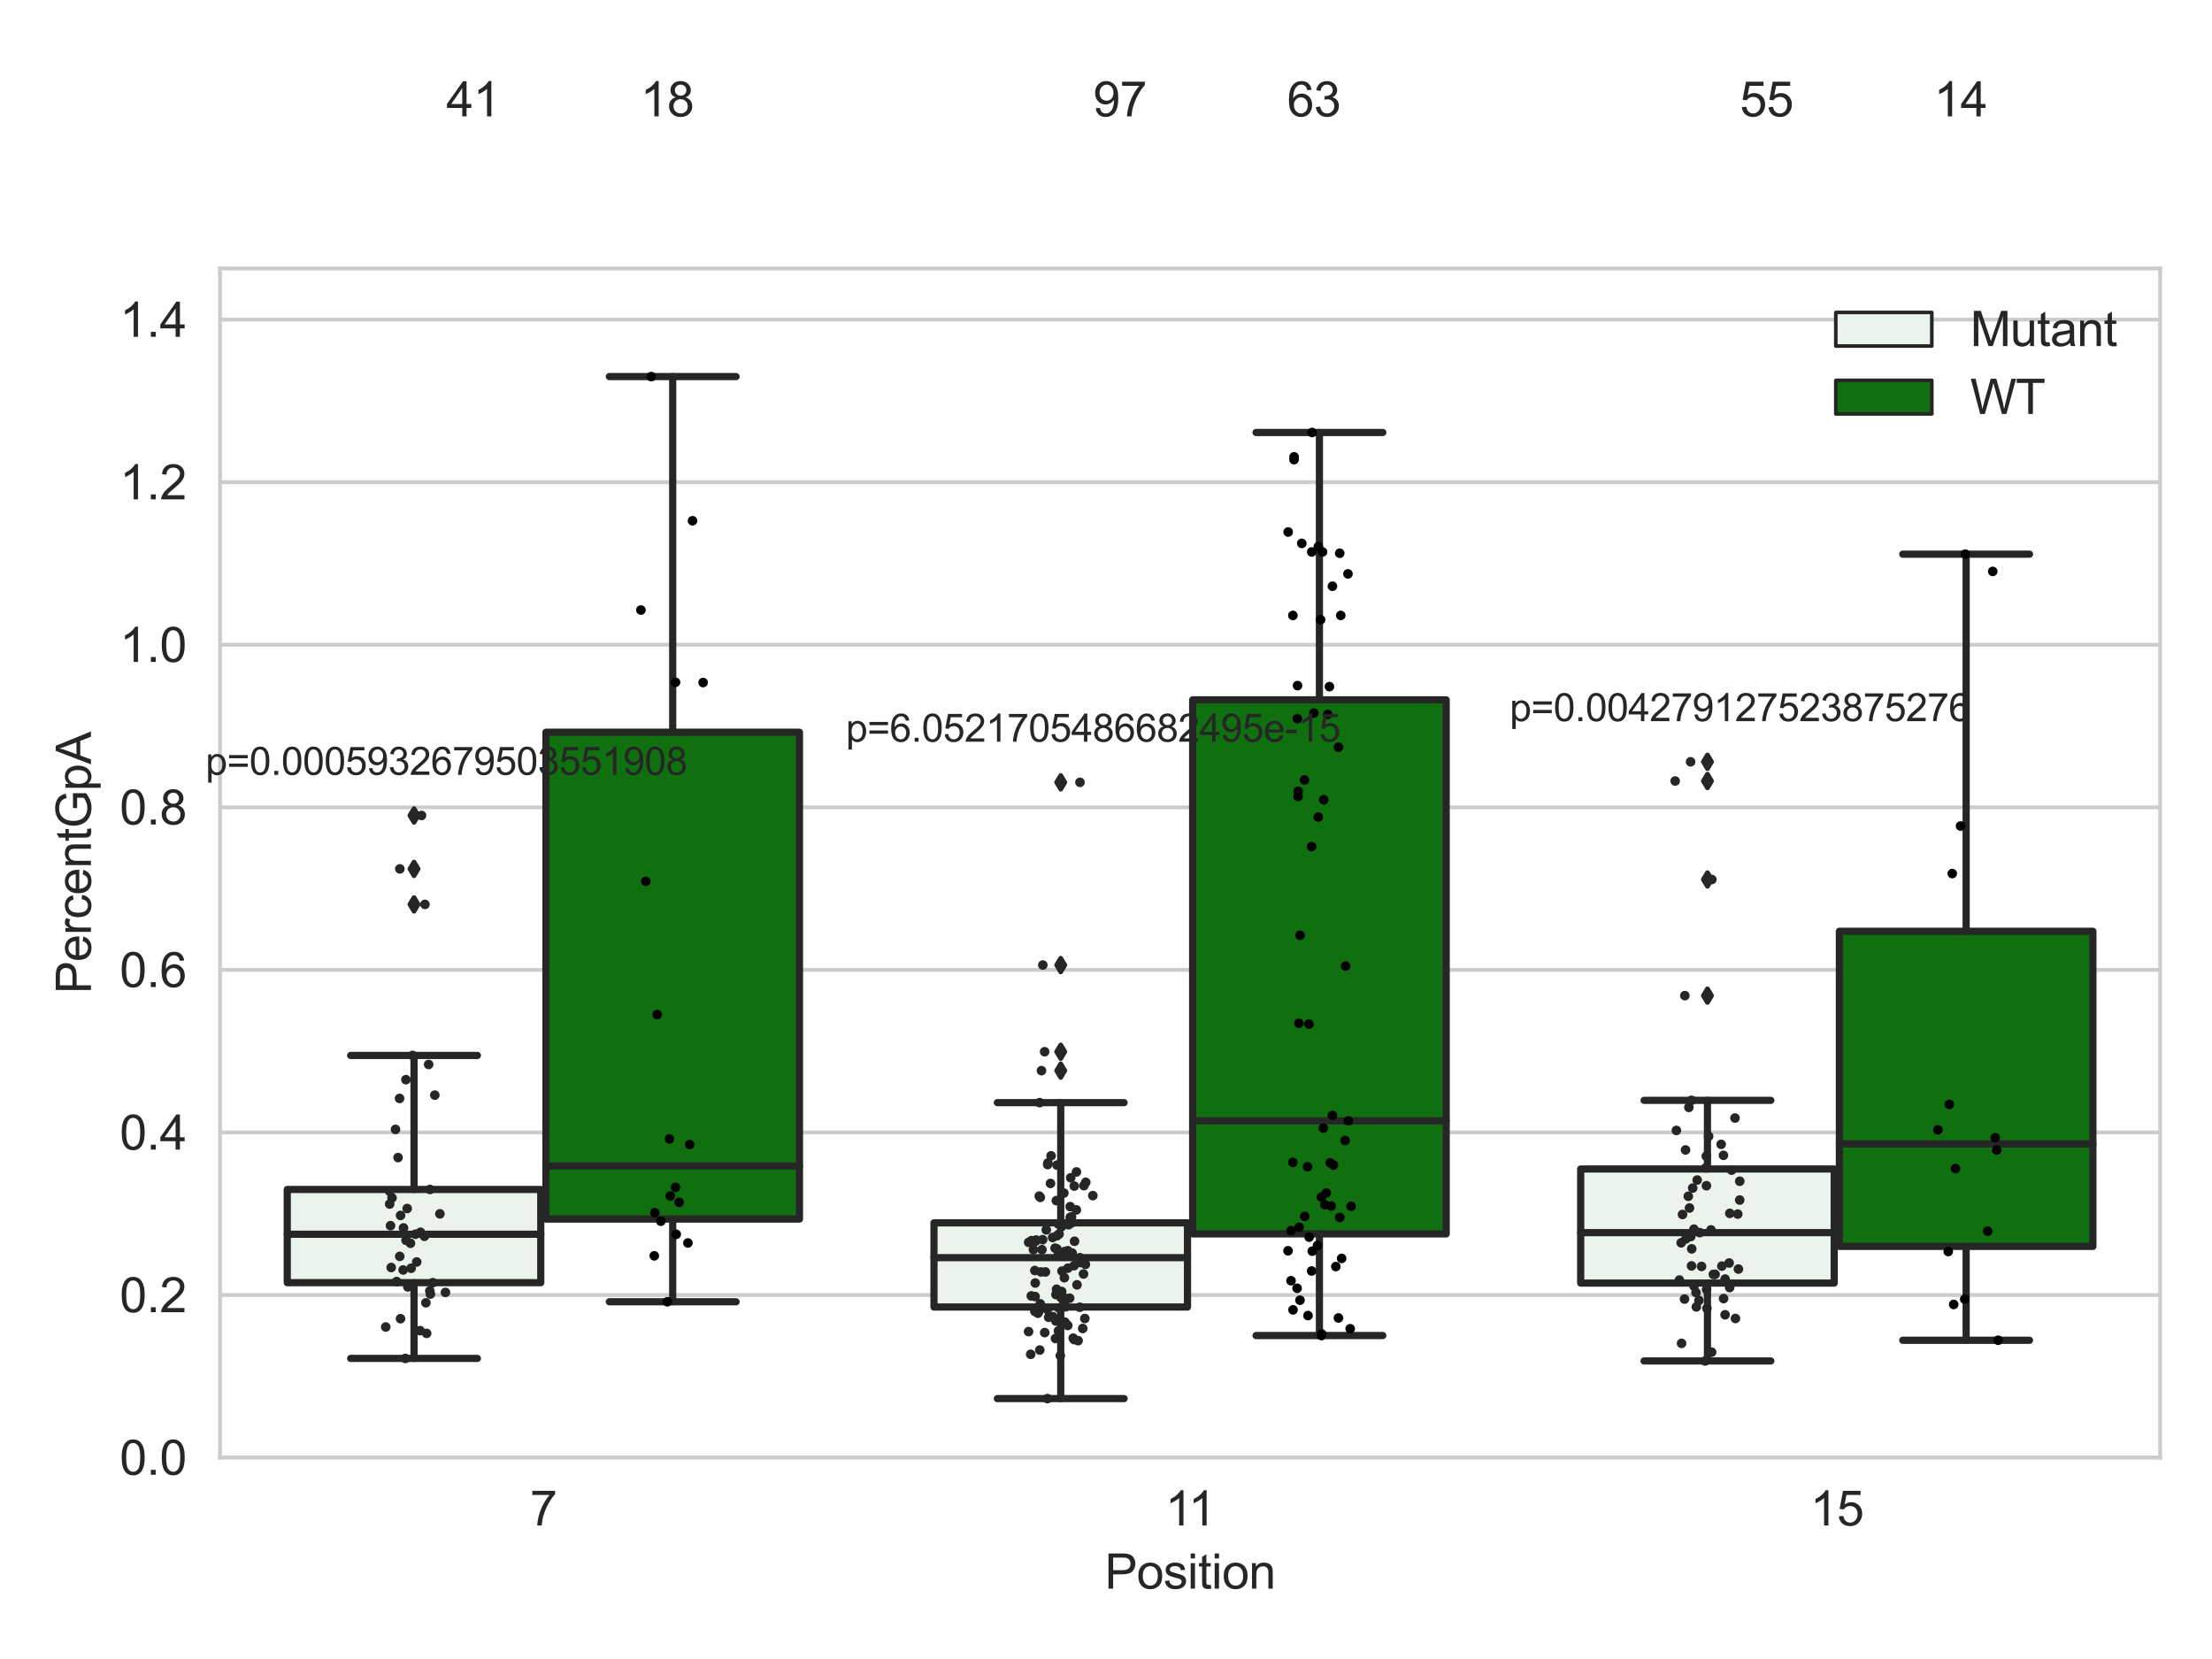 <?xml version="1.0" encoding="utf-8" standalone="no"?>
<!DOCTYPE svg PUBLIC "-//W3C//DTD SVG 1.1//EN"
  "http://www.w3.org/Graphics/SVG/1.1/DTD/svg11.dtd">
<svg xmlns:xlink="http://www.w3.org/1999/xlink" width="460.8pt" height="345.6pt" viewBox="0 0 460.8 345.6" xmlns="http://www.w3.org/2000/svg" version="1.1">
 <defs>
  <style type="text/css">*{stroke-linejoin: round; stroke-linecap: butt}</style>
 </defs>
 <g id="figure_1">
  <g id="patch_1">
   <path d="M 0 345.6 
L 460.8 345.6 
L 460.8 0 
L 0 0 
z
" style="fill: #ffffff"/>
  </g>
  <g id="axes_1">
   <g id="patch_2">
    <path d="M 45.83 303.64 
L 450 303.64 
L 450 55.93 
L 45.83 55.93 
z
" style="fill: #ffffff"/>
   </g>
   <g id="matplotlib.axis_1">
    <g id="xtick_1">
     <g id="text_1">
      <!-- 7 -->
      <g style="fill: #262626" transform="translate(110.411 317.798)scale(0.1 -0.1)">
       <defs>
        <path id="ArialMT-37" d="M 303 3981 
L 303 4522 
L 3269 4522 
L 3269 4084 
Q 2831 3619 2401 2847 
Q 1972 2075 1738 1259 
Q 1569 684 1522 0 
L 944 0 
Q 953 541 1156 1306 
Q 1359 2072 1739 2783 
Q 2119 3494 2547 3981 
L 303 3981 
z
" transform="scale(0.016)"/>
       </defs>
       <use xlink:href="#ArialMT-37"/>
      </g>
     </g>
    </g>
    <g id="xtick_2">
     <g id="text_2">
      <!-- 11 -->
      <g style="fill: #262626" transform="translate(242.723 317.798)scale(0.1 -0.1)">
       <defs>
        <path id="ArialMT-31" d="M 2384 0 
L 1822 0 
L 1822 3584 
Q 1619 3391 1289 3197 
Q 959 3003 697 2906 
L 697 3450 
Q 1169 3672 1522 3987 
Q 1875 4303 2022 4600 
L 2384 4600 
L 2384 0 
z
" transform="scale(0.016)"/>
       </defs>
       <use xlink:href="#ArialMT-31"/>
       <use xlink:href="#ArialMT-31" x="48.24"/>
      </g>
     </g>
    </g>
    <g id="xtick_3">
     <g id="text_3">
      <!-- 15 -->
      <g style="fill: #262626" transform="translate(377.077 317.798)scale(0.1 -0.1)">
       <defs>
        <path id="ArialMT-35" d="M 266 1200 
L 856 1250 
Q 922 819 1161 601 
Q 1400 384 1738 384 
Q 2144 384 2425 690 
Q 2706 997 2706 1503 
Q 2706 1984 2436 2262 
Q 2166 2541 1728 2541 
Q 1456 2541 1237 2417 
Q 1019 2294 894 2097 
L 366 2166 
L 809 4519 
L 3088 4519 
L 3088 3981 
L 1259 3981 
L 1013 2750 
Q 1425 3038 1878 3038 
Q 2478 3038 2890 2622 
Q 3303 2206 3303 1553 
Q 3303 931 2941 478 
Q 2500 -78 1738 -78 
Q 1113 -78 717 272 
Q 322 622 266 1200 
z
" transform="scale(0.016)"/>
       </defs>
       <use xlink:href="#ArialMT-31"/>
       <use xlink:href="#ArialMT-35" x="55.615"/>
      </g>
     </g>
    </g>
    <g id="text_4">
     <!-- Position -->
     <g style="fill: #262626" transform="translate(230.127 330.943)scale(0.1 -0.1)">
      <defs>
       <path id="ArialMT-50" d="M 494 0 
L 494 4581 
L 2222 4581 
Q 2678 4581 2919 4538 
Q 3256 4481 3484 4323 
Q 3713 4166 3852 3881 
Q 3991 3597 3991 3256 
Q 3991 2672 3619 2267 
Q 3247 1863 2275 1863 
L 1100 1863 
L 1100 0 
L 494 0 
z
M 1100 2403 
L 2284 2403 
Q 2872 2403 3119 2622 
Q 3366 2841 3366 3238 
Q 3366 3525 3220 3729 
Q 3075 3934 2838 4000 
Q 2684 4041 2272 4041 
L 1100 4041 
L 1100 2403 
z
" transform="scale(0.016)"/>
       <path id="ArialMT-6f" d="M 213 1659 
Q 213 2581 725 3025 
Q 1153 3394 1769 3394 
Q 2453 3394 2887 2945 
Q 3322 2497 3322 1706 
Q 3322 1066 3130 698 
Q 2938 331 2570 128 
Q 2203 -75 1769 -75 
Q 1072 -75 642 372 
Q 213 819 213 1659 
z
M 791 1659 
Q 791 1022 1069 705 
Q 1347 388 1769 388 
Q 2188 388 2466 706 
Q 2744 1025 2744 1678 
Q 2744 2294 2464 2611 
Q 2184 2928 1769 2928 
Q 1347 2928 1069 2612 
Q 791 2297 791 1659 
z
" transform="scale(0.016)"/>
       <path id="ArialMT-73" d="M 197 991 
L 753 1078 
Q 800 744 1014 566 
Q 1228 388 1613 388 
Q 2000 388 2187 545 
Q 2375 703 2375 916 
Q 2375 1106 2209 1216 
Q 2094 1291 1634 1406 
Q 1016 1563 777 1677 
Q 538 1791 414 1992 
Q 291 2194 291 2438 
Q 291 2659 392 2848 
Q 494 3038 669 3163 
Q 800 3259 1026 3326 
Q 1253 3394 1513 3394 
Q 1903 3394 2198 3281 
Q 2494 3169 2634 2976 
Q 2775 2784 2828 2463 
L 2278 2388 
Q 2241 2644 2061 2787 
Q 1881 2931 1553 2931 
Q 1166 2931 1000 2803 
Q 834 2675 834 2503 
Q 834 2394 903 2306 
Q 972 2216 1119 2156 
Q 1203 2125 1616 2013 
Q 2213 1853 2448 1751 
Q 2684 1650 2818 1456 
Q 2953 1263 2953 975 
Q 2953 694 2789 445 
Q 2625 197 2315 61 
Q 2006 -75 1616 -75 
Q 969 -75 630 194 
Q 291 463 197 991 
z
" transform="scale(0.016)"/>
       <path id="ArialMT-69" d="M 425 3934 
L 425 4581 
L 988 4581 
L 988 3934 
L 425 3934 
z
M 425 0 
L 425 3319 
L 988 3319 
L 988 0 
L 425 0 
z
" transform="scale(0.016)"/>
       <path id="ArialMT-74" d="M 1650 503 
L 1731 6 
Q 1494 -44 1306 -44 
Q 1000 -44 831 53 
Q 663 150 594 308 
Q 525 466 525 972 
L 525 2881 
L 113 2881 
L 113 3319 
L 525 3319 
L 525 4141 
L 1084 4478 
L 1084 3319 
L 1650 3319 
L 1650 2881 
L 1084 2881 
L 1084 941 
Q 1084 700 1114 631 
Q 1144 563 1211 522 
Q 1278 481 1403 481 
Q 1497 481 1650 503 
z
" transform="scale(0.016)"/>
       <path id="ArialMT-6e" d="M 422 0 
L 422 3319 
L 928 3319 
L 928 2847 
Q 1294 3394 1984 3394 
Q 2284 3394 2536 3286 
Q 2788 3178 2913 3003 
Q 3038 2828 3088 2588 
Q 3119 2431 3119 2041 
L 3119 0 
L 2556 0 
L 2556 2019 
Q 2556 2363 2490 2533 
Q 2425 2703 2258 2804 
Q 2091 2906 1866 2906 
Q 1506 2906 1245 2678 
Q 984 2450 984 1813 
L 984 0 
L 422 0 
z
" transform="scale(0.016)"/>
      </defs>
      <use xlink:href="#ArialMT-50"/>
      <use xlink:href="#ArialMT-6f" x="66.699"/>
      <use xlink:href="#ArialMT-73" x="122.314"/>
      <use xlink:href="#ArialMT-69" x="172.314"/>
      <use xlink:href="#ArialMT-74" x="194.531"/>
      <use xlink:href="#ArialMT-69" x="222.314"/>
      <use xlink:href="#ArialMT-6f" x="244.531"/>
      <use xlink:href="#ArialMT-6e" x="300.146"/>
     </g>
    </g>
   </g>
   <g id="matplotlib.axis_2">
    <g id="ytick_1">
     <g id="line2d_1">
      <path d="M 45.83 303.64 
L 450 303.64 
" clip-path="url(#p13a835f225)" style="fill: none; stroke: #cccccc; stroke-width: 0.8; stroke-linecap: round"/>
     </g>
     <g id="text_5">
      <!-- 0.0 -->
      <g style="fill: #262626" transform="translate(24.93 307.219)scale(0.1 -0.1)">
       <defs>
        <path id="ArialMT-30" d="M 266 2259 
Q 266 3072 433 3567 
Q 600 4063 929 4331 
Q 1259 4600 1759 4600 
Q 2128 4600 2406 4451 
Q 2684 4303 2865 4023 
Q 3047 3744 3150 3342 
Q 3253 2941 3253 2259 
Q 3253 1453 3087 958 
Q 2922 463 2592 192 
Q 2263 -78 1759 -78 
Q 1097 -78 719 397 
Q 266 969 266 2259 
z
M 844 2259 
Q 844 1131 1108 757 
Q 1372 384 1759 384 
Q 2147 384 2411 759 
Q 2675 1134 2675 2259 
Q 2675 3391 2411 3762 
Q 2147 4134 1753 4134 
Q 1366 4134 1134 3806 
Q 844 3388 844 2259 
z
" transform="scale(0.016)"/>
        <path id="ArialMT-2e" d="M 581 0 
L 581 641 
L 1222 641 
L 1222 0 
L 581 0 
z
" transform="scale(0.016)"/>
       </defs>
       <use xlink:href="#ArialMT-30"/>
       <use xlink:href="#ArialMT-2e" x="55.615"/>
       <use xlink:href="#ArialMT-30" x="83.398"/>
      </g>
     </g>
    </g>
    <g id="ytick_2">
     <g id="line2d_2">
      <path d="M 45.83 269.774 
L 450 269.774 
" clip-path="url(#p13a835f225)" style="fill: none; stroke: #cccccc; stroke-width: 0.8; stroke-linecap: round"/>
     </g>
     <g id="text_6">
      <!-- 0.2 -->
      <g style="fill: #262626" transform="translate(24.93 273.353)scale(0.1 -0.1)">
       <defs>
        <path id="ArialMT-32" d="M 3222 541 
L 3222 0 
L 194 0 
Q 188 203 259 391 
Q 375 700 629 1000 
Q 884 1300 1366 1694 
Q 2113 2306 2375 2664 
Q 2638 3022 2638 3341 
Q 2638 3675 2398 3904 
Q 2159 4134 1775 4134 
Q 1369 4134 1125 3890 
Q 881 3647 878 3216 
L 300 3275 
Q 359 3922 746 4261 
Q 1134 4600 1788 4600 
Q 2447 4600 2831 4234 
Q 3216 3869 3216 3328 
Q 3216 3053 3103 2787 
Q 2991 2522 2730 2228 
Q 2469 1934 1863 1422 
Q 1356 997 1212 845 
Q 1069 694 975 541 
L 3222 541 
z
" transform="scale(0.016)"/>
       </defs>
       <use xlink:href="#ArialMT-30"/>
       <use xlink:href="#ArialMT-2e" x="55.615"/>
       <use xlink:href="#ArialMT-32" x="83.398"/>
      </g>
     </g>
    </g>
    <g id="ytick_3">
     <g id="line2d_3">
      <path d="M 45.83 235.909 
L 450 235.909 
" clip-path="url(#p13a835f225)" style="fill: none; stroke: #cccccc; stroke-width: 0.8; stroke-linecap: round"/>
     </g>
     <g id="text_7">
      <!-- 0.4 -->
      <g style="fill: #262626" transform="translate(24.93 239.488)scale(0.1 -0.1)">
       <defs>
        <path id="ArialMT-34" d="M 2069 0 
L 2069 1097 
L 81 1097 
L 81 1613 
L 2172 4581 
L 2631 4581 
L 2631 1613 
L 3250 1613 
L 3250 1097 
L 2631 1097 
L 2631 0 
L 2069 0 
z
M 2069 1613 
L 2069 3678 
L 634 1613 
L 2069 1613 
z
" transform="scale(0.016)"/>
       </defs>
       <use xlink:href="#ArialMT-30"/>
       <use xlink:href="#ArialMT-2e" x="55.615"/>
       <use xlink:href="#ArialMT-34" x="83.398"/>
      </g>
     </g>
    </g>
    <g id="ytick_4">
     <g id="line2d_4">
      <path d="M 45.83 202.043 
L 450 202.043 
" clip-path="url(#p13a835f225)" style="fill: none; stroke: #cccccc; stroke-width: 0.8; stroke-linecap: round"/>
     </g>
     <g id="text_8">
      <!-- 0.6 -->
      <g style="fill: #262626" transform="translate(24.93 205.622)scale(0.1 -0.1)">
       <defs>
        <path id="ArialMT-36" d="M 3184 3459 
L 2625 3416 
Q 2550 3747 2413 3897 
Q 2184 4138 1850 4138 
Q 1581 4138 1378 3988 
Q 1113 3794 959 3422 
Q 806 3050 800 2363 
Q 1003 2672 1297 2822 
Q 1591 2972 1913 2972 
Q 2475 2972 2870 2558 
Q 3266 2144 3266 1488 
Q 3266 1056 3080 686 
Q 2894 316 2569 119 
Q 2244 -78 1831 -78 
Q 1128 -78 684 439 
Q 241 956 241 2144 
Q 241 3472 731 4075 
Q 1159 4600 1884 4600 
Q 2425 4600 2770 4297 
Q 3116 3994 3184 3459 
z
M 888 1484 
Q 888 1194 1011 928 
Q 1134 663 1356 523 
Q 1578 384 1822 384 
Q 2178 384 2434 671 
Q 2691 959 2691 1453 
Q 2691 1928 2437 2201 
Q 2184 2475 1800 2475 
Q 1419 2475 1153 2201 
Q 888 1928 888 1484 
z
" transform="scale(0.016)"/>
       </defs>
       <use xlink:href="#ArialMT-30"/>
       <use xlink:href="#ArialMT-2e" x="55.615"/>
       <use xlink:href="#ArialMT-36" x="83.398"/>
      </g>
     </g>
    </g>
    <g id="ytick_5">
     <g id="line2d_5">
      <path d="M 45.83 168.177 
L 450 168.177 
" clip-path="url(#p13a835f225)" style="fill: none; stroke: #cccccc; stroke-width: 0.8; stroke-linecap: round"/>
     </g>
     <g id="text_9">
      <!-- 0.8 -->
      <g style="fill: #262626" transform="translate(24.93 171.756)scale(0.1 -0.1)">
       <defs>
        <path id="ArialMT-38" d="M 1131 2484 
Q 781 2613 612 2850 
Q 444 3088 444 3419 
Q 444 3919 803 4259 
Q 1163 4600 1759 4600 
Q 2359 4600 2725 4251 
Q 3091 3903 3091 3403 
Q 3091 3084 2923 2848 
Q 2756 2613 2416 2484 
Q 2838 2347 3058 2040 
Q 3278 1734 3278 1309 
Q 3278 722 2862 322 
Q 2447 -78 1769 -78 
Q 1091 -78 675 323 
Q 259 725 259 1325 
Q 259 1772 486 2073 
Q 713 2375 1131 2484 
z
M 1019 3438 
Q 1019 3113 1228 2906 
Q 1438 2700 1772 2700 
Q 2097 2700 2305 2904 
Q 2513 3109 2513 3406 
Q 2513 3716 2298 3927 
Q 2084 4138 1766 4138 
Q 1444 4138 1231 3931 
Q 1019 3725 1019 3438 
z
M 838 1322 
Q 838 1081 952 856 
Q 1066 631 1291 507 
Q 1516 384 1775 384 
Q 2178 384 2440 643 
Q 2703 903 2703 1303 
Q 2703 1709 2433 1975 
Q 2163 2241 1756 2241 
Q 1359 2241 1098 1978 
Q 838 1716 838 1322 
z
" transform="scale(0.016)"/>
       </defs>
       <use xlink:href="#ArialMT-30"/>
       <use xlink:href="#ArialMT-2e" x="55.615"/>
       <use xlink:href="#ArialMT-38" x="83.398"/>
      </g>
     </g>
    </g>
    <g id="ytick_6">
     <g id="line2d_6">
      <path d="M 45.83 134.312 
L 450 134.312 
" clip-path="url(#p13a835f225)" style="fill: none; stroke: #cccccc; stroke-width: 0.8; stroke-linecap: round"/>
     </g>
     <g id="text_10">
      <!-- 1.0 -->
      <g style="fill: #262626" transform="translate(24.93 137.891)scale(0.1 -0.1)">
       <use xlink:href="#ArialMT-31"/>
       <use xlink:href="#ArialMT-2e" x="55.615"/>
       <use xlink:href="#ArialMT-30" x="83.398"/>
      </g>
     </g>
    </g>
    <g id="ytick_7">
     <g id="line2d_7">
      <path d="M 45.83 100.446 
L 450 100.446 
" clip-path="url(#p13a835f225)" style="fill: none; stroke: #cccccc; stroke-width: 0.8; stroke-linecap: round"/>
     </g>
     <g id="text_11">
      <!-- 1.2 -->
      <g style="fill: #262626" transform="translate(24.93 104.025)scale(0.1 -0.1)">
       <use xlink:href="#ArialMT-31"/>
       <use xlink:href="#ArialMT-2e" x="55.615"/>
       <use xlink:href="#ArialMT-32" x="83.398"/>
      </g>
     </g>
    </g>
    <g id="ytick_8">
     <g id="line2d_8">
      <path d="M 45.83 66.58 
L 450 66.58 
" clip-path="url(#p13a835f225)" style="fill: none; stroke: #cccccc; stroke-width: 0.8; stroke-linecap: round"/>
     </g>
     <g id="text_12">
      <!-- 1.4 -->
      <g style="fill: #262626" transform="translate(24.93 70.159)scale(0.1 -0.1)">
       <use xlink:href="#ArialMT-31"/>
       <use xlink:href="#ArialMT-2e" x="55.615"/>
       <use xlink:href="#ArialMT-34" x="83.398"/>
      </g>
     </g>
    </g>
    <g id="text_13">
     <!-- PercentGpA -->
     <g style="fill: #262626" transform="translate(18.942 207.02)rotate(-90)scale(0.1 -0.1)">
      <defs>
       <path id="ArialMT-65" d="M 2694 1069 
L 3275 997 
Q 3138 488 2766 206 
Q 2394 -75 1816 -75 
Q 1088 -75 661 373 
Q 234 822 234 1631 
Q 234 2469 665 2931 
Q 1097 3394 1784 3394 
Q 2450 3394 2872 2941 
Q 3294 2488 3294 1666 
Q 3294 1616 3291 1516 
L 816 1516 
Q 847 969 1125 678 
Q 1403 388 1819 388 
Q 2128 388 2347 550 
Q 2566 713 2694 1069 
z
M 847 1978 
L 2700 1978 
Q 2663 2397 2488 2606 
Q 2219 2931 1791 2931 
Q 1403 2931 1139 2672 
Q 875 2413 847 1978 
z
" transform="scale(0.016)"/>
       <path id="ArialMT-72" d="M 416 0 
L 416 3319 
L 922 3319 
L 922 2816 
Q 1116 3169 1280 3281 
Q 1444 3394 1641 3394 
Q 1925 3394 2219 3213 
L 2025 2691 
Q 1819 2813 1613 2813 
Q 1428 2813 1281 2702 
Q 1134 2591 1072 2394 
Q 978 2094 978 1738 
L 978 0 
L 416 0 
z
" transform="scale(0.016)"/>
       <path id="ArialMT-63" d="M 2588 1216 
L 3141 1144 
Q 3050 572 2676 248 
Q 2303 -75 1759 -75 
Q 1078 -75 664 370 
Q 250 816 250 1647 
Q 250 2184 428 2587 
Q 606 2991 970 3192 
Q 1334 3394 1763 3394 
Q 2303 3394 2647 3120 
Q 2991 2847 3088 2344 
L 2541 2259 
Q 2463 2594 2264 2762 
Q 2066 2931 1784 2931 
Q 1359 2931 1093 2626 
Q 828 2322 828 1663 
Q 828 994 1084 691 
Q 1341 388 1753 388 
Q 2084 388 2306 591 
Q 2528 794 2588 1216 
z
" transform="scale(0.016)"/>
       <path id="ArialMT-47" d="M 2638 1797 
L 2638 2334 
L 4578 2338 
L 4578 638 
Q 4131 281 3656 101 
Q 3181 -78 2681 -78 
Q 2006 -78 1454 211 
Q 903 500 622 1047 
Q 341 1594 341 2269 
Q 341 2938 620 3517 
Q 900 4097 1425 4378 
Q 1950 4659 2634 4659 
Q 3131 4659 3532 4498 
Q 3934 4338 4162 4050 
Q 4391 3763 4509 3300 
L 3963 3150 
Q 3859 3500 3706 3700 
Q 3553 3900 3268 4020 
Q 2984 4141 2638 4141 
Q 2222 4141 1919 4014 
Q 1616 3888 1430 3681 
Q 1244 3475 1141 3228 
Q 966 2803 966 2306 
Q 966 1694 1177 1281 
Q 1388 869 1791 669 
Q 2194 469 2647 469 
Q 3041 469 3416 620 
Q 3791 772 3984 944 
L 3984 1797 
L 2638 1797 
z
" transform="scale(0.016)"/>
       <path id="ArialMT-70" d="M 422 -1272 
L 422 3319 
L 934 3319 
L 934 2888 
Q 1116 3141 1344 3267 
Q 1572 3394 1897 3394 
Q 2322 3394 2647 3175 
Q 2972 2956 3137 2557 
Q 3303 2159 3303 1684 
Q 3303 1175 3120 767 
Q 2938 359 2589 142 
Q 2241 -75 1856 -75 
Q 1575 -75 1351 44 
Q 1128 163 984 344 
L 984 -1272 
L 422 -1272 
z
M 931 1641 
Q 931 1000 1190 694 
Q 1450 388 1819 388 
Q 2194 388 2461 705 
Q 2728 1022 2728 1688 
Q 2728 2322 2467 2637 
Q 2206 2953 1844 2953 
Q 1484 2953 1207 2617 
Q 931 2281 931 1641 
z
" transform="scale(0.016)"/>
       <path id="ArialMT-41" d="M -9 0 
L 1750 4581 
L 2403 4581 
L 4278 0 
L 3588 0 
L 3053 1388 
L 1138 1388 
L 634 0 
L -9 0 
z
M 1313 1881 
L 2866 1881 
L 2388 3150 
Q 2169 3728 2063 4100 
Q 1975 3659 1816 3225 
L 1313 1881 
z
" transform="scale(0.016)"/>
      </defs>
      <use xlink:href="#ArialMT-50"/>
      <use xlink:href="#ArialMT-65" x="66.699"/>
      <use xlink:href="#ArialMT-72" x="122.314"/>
      <use xlink:href="#ArialMT-63" x="155.615"/>
      <use xlink:href="#ArialMT-65" x="205.615"/>
      <use xlink:href="#ArialMT-6e" x="261.23"/>
      <use xlink:href="#ArialMT-74" x="316.846"/>
      <use xlink:href="#ArialMT-47" x="344.629"/>
      <use xlink:href="#ArialMT-70" x="422.412"/>
      <use xlink:href="#ArialMT-41" x="478.027"/>
     </g>
    </g>
   </g>
   <g id="patch_3">
    <path d="M 59.841 267.206 
L 112.653 267.206 
L 112.653 247.79 
L 59.841 247.79 
L 59.841 267.206 
z
" clip-path="url(#p13a835f225)" style="fill: #ecf2ec; stroke: #262626; stroke-width: 1.5; stroke-linejoin: miter"/>
   </g>
   <g id="patch_4">
    <path d="M 113.731 253.956 
L 166.542 253.956 
L 166.542 152.536 
L 113.731 152.536 
L 113.731 253.956 
z
" clip-path="url(#p13a835f225)" style="fill: #107010; stroke: #262626; stroke-width: 1.5; stroke-linejoin: miter"/>
   </g>
   <g id="patch_5">
    <path d="M 194.565 272.276 
L 247.376 272.276 
L 247.376 254.737 
L 194.565 254.737 
L 194.565 272.276 
z
" clip-path="url(#p13a835f225)" style="fill: #ecf2ec; stroke: #262626; stroke-width: 1.5; stroke-linejoin: miter"/>
   </g>
   <g id="patch_6">
    <path d="M 248.454 257.039 
L 301.265 257.039 
L 301.265 145.788 
L 248.454 145.788 
L 248.454 257.039 
z
" clip-path="url(#p13a835f225)" style="fill: #107010; stroke: #262626; stroke-width: 1.5; stroke-linejoin: miter"/>
   </g>
   <g id="patch_7">
    <path d="M 329.288 267.285 
L 382.099 267.285 
L 382.099 243.522 
L 329.288 243.522 
L 329.288 267.285 
z
" clip-path="url(#p13a835f225)" style="fill: #ecf2ec; stroke: #262626; stroke-width: 1.5; stroke-linejoin: miter"/>
   </g>
   <g id="patch_8">
    <path d="M 383.177 259.651 
L 435.989 259.651 
L 435.989 194 
L 383.177 194 
L 383.177 259.651 
z
" clip-path="url(#p13a835f225)" style="fill: #107010; stroke: #262626; stroke-width: 1.5; stroke-linejoin: miter"/>
   </g>
   <g id="patch_9">
    <path d="M 113.192 303.64 
L 113.192 303.64 
L 113.192 303.64 
L 113.192 303.64 
z
" clip-path="url(#p13a835f225)" style="fill: #ecf2ec; stroke: #262626; stroke-width: 0.75; stroke-linejoin: miter"/>
   </g>
   <g id="patch_10">
    <path d="M 113.192 303.64 
L 113.192 303.64 
L 113.192 303.64 
L 113.192 303.64 
z
" clip-path="url(#p13a835f225)" style="fill: #107010; stroke: #262626; stroke-width: 0.75; stroke-linejoin: miter"/>
   </g>
   <g id="PathCollection_1"/>
   <g id="PathCollection_2"/>
   <g id="line2d_9">
    <path d="M 86.247 267.206 
L 86.247 282.984 
" clip-path="url(#p13a835f225)" style="fill: none; stroke: #262626; stroke-width: 1.5; stroke-linecap: round"/>
   </g>
   <g id="line2d_10">
    <path d="M 86.247 247.79 
L 86.247 219.87 
" clip-path="url(#p13a835f225)" style="fill: none; stroke: #262626; stroke-width: 1.5; stroke-linecap: round"/>
   </g>
   <g id="line2d_11">
    <path d="M 73.044 282.984 
L 99.45 282.984 
" clip-path="url(#p13a835f225)" style="fill: none; stroke: #262626; stroke-width: 1.5; stroke-linecap: round"/>
   </g>
   <g id="line2d_12">
    <path d="M 73.044 219.87 
L 99.45 219.87 
" clip-path="url(#p13a835f225)" style="fill: none; stroke: #262626; stroke-width: 1.5; stroke-linecap: round"/>
   </g>
   <g id="line2d_13">
    <defs>
     <path id="m8eb9faa135" d="M -0 1.414 
L 0.849 0 
L 0 -1.414 
L -0.849 -0 
z
" style="stroke: #262626; stroke-linejoin: miter"/>
    </defs>
    <g clip-path="url(#p13a835f225)">
     <use xlink:href="#m8eb9faa135" x="86.247" y="169.878" style="fill: #262626; stroke: #262626; stroke-linejoin: miter"/>
     <use xlink:href="#m8eb9faa135" x="86.247" y="181.007" style="fill: #262626; stroke: #262626; stroke-linejoin: miter"/>
     <use xlink:href="#m8eb9faa135" x="86.247" y="188.402" style="fill: #262626; stroke: #262626; stroke-linejoin: miter"/>
    </g>
   </g>
   <g id="line2d_14">
    <path d="M 140.136 253.956 
L 140.136 271.182 
" clip-path="url(#p13a835f225)" style="fill: none; stroke: #262626; stroke-width: 1.5; stroke-linecap: round"/>
   </g>
   <g id="line2d_15">
    <path d="M 140.136 152.536 
L 140.136 78.449 
" clip-path="url(#p13a835f225)" style="fill: none; stroke: #262626; stroke-width: 1.5; stroke-linecap: round"/>
   </g>
   <g id="line2d_16">
    <path d="M 126.933 271.182 
L 153.339 271.182 
" clip-path="url(#p13a835f225)" style="fill: none; stroke: #262626; stroke-width: 1.5; stroke-linecap: round"/>
   </g>
   <g id="line2d_17">
    <path d="M 126.933 78.449 
L 153.339 78.449 
" clip-path="url(#p13a835f225)" style="fill: none; stroke: #262626; stroke-width: 1.5; stroke-linecap: round"/>
   </g>
   <g id="line2d_18"/>
   <g id="line2d_19">
    <path d="M 220.97 272.276 
L 220.97 291.354 
" clip-path="url(#p13a835f225)" style="fill: none; stroke: #262626; stroke-width: 1.5; stroke-linecap: round"/>
   </g>
   <g id="line2d_20">
    <path d="M 220.97 254.737 
L 220.97 229.699 
" clip-path="url(#p13a835f225)" style="fill: none; stroke: #262626; stroke-width: 1.5; stroke-linecap: round"/>
   </g>
   <g id="line2d_21">
    <path d="M 207.767 291.354 
L 234.173 291.354 
" clip-path="url(#p13a835f225)" style="fill: none; stroke: #262626; stroke-width: 1.5; stroke-linecap: round"/>
   </g>
   <g id="line2d_22">
    <path d="M 207.767 229.699 
L 234.173 229.699 
" clip-path="url(#p13a835f225)" style="fill: none; stroke: #262626; stroke-width: 1.5; stroke-linecap: round"/>
   </g>
   <g id="line2d_23">
    <g clip-path="url(#p13a835f225)">
     <use xlink:href="#m8eb9faa135" x="220.97" y="223.036" style="fill: #262626; stroke: #262626; stroke-linejoin: miter"/>
     <use xlink:href="#m8eb9faa135" x="220.97" y="219.097" style="fill: #262626; stroke: #262626; stroke-linejoin: miter"/>
     <use xlink:href="#m8eb9faa135" x="220.97" y="162.976" style="fill: #262626; stroke: #262626; stroke-linejoin: miter"/>
     <use xlink:href="#m8eb9faa135" x="220.97" y="201.038" style="fill: #262626; stroke: #262626; stroke-linejoin: miter"/>
    </g>
   </g>
   <g id="line2d_24">
    <path d="M 274.86 257.039 
L 274.86 278.218 
" clip-path="url(#p13a835f225)" style="fill: none; stroke: #262626; stroke-width: 1.5; stroke-linecap: round"/>
   </g>
   <g id="line2d_25">
    <path d="M 274.86 145.788 
L 274.86 90.094 
" clip-path="url(#p13a835f225)" style="fill: none; stroke: #262626; stroke-width: 1.5; stroke-linecap: round"/>
   </g>
   <g id="line2d_26">
    <path d="M 261.657 278.218 
L 288.063 278.218 
" clip-path="url(#p13a835f225)" style="fill: none; stroke: #262626; stroke-width: 1.5; stroke-linecap: round"/>
   </g>
   <g id="line2d_27">
    <path d="M 261.657 90.094 
L 288.063 90.094 
" clip-path="url(#p13a835f225)" style="fill: none; stroke: #262626; stroke-width: 1.5; stroke-linecap: round"/>
   </g>
   <g id="line2d_28"/>
   <g id="line2d_29">
    <path d="M 355.694 267.285 
L 355.694 283.512 
" clip-path="url(#p13a835f225)" style="fill: none; stroke: #262626; stroke-width: 1.5; stroke-linecap: round"/>
   </g>
   <g id="line2d_30">
    <path d="M 355.694 243.522 
L 355.694 229.222 
" clip-path="url(#p13a835f225)" style="fill: none; stroke: #262626; stroke-width: 1.5; stroke-linecap: round"/>
   </g>
   <g id="line2d_31">
    <path d="M 342.491 283.512 
L 368.897 283.512 
" clip-path="url(#p13a835f225)" style="fill: none; stroke: #262626; stroke-width: 1.5; stroke-linecap: round"/>
   </g>
   <g id="line2d_32">
    <path d="M 342.491 229.222 
L 368.897 229.222 
" clip-path="url(#p13a835f225)" style="fill: none; stroke: #262626; stroke-width: 1.5; stroke-linecap: round"/>
   </g>
   <g id="line2d_33">
    <g clip-path="url(#p13a835f225)">
     <use xlink:href="#m8eb9faa135" x="355.694" y="162.697" style="fill: #262626; stroke: #262626; stroke-linejoin: miter"/>
     <use xlink:href="#m8eb9faa135" x="355.694" y="158.698" style="fill: #262626; stroke: #262626; stroke-linejoin: miter"/>
     <use xlink:href="#m8eb9faa135" x="355.694" y="183.214" style="fill: #262626; stroke: #262626; stroke-linejoin: miter"/>
     <use xlink:href="#m8eb9faa135" x="355.694" y="207.41" style="fill: #262626; stroke: #262626; stroke-linejoin: miter"/>
    </g>
   </g>
   <g id="line2d_34">
    <path d="M 409.583 259.651 
L 409.583 279.202 
" clip-path="url(#p13a835f225)" style="fill: none; stroke: #262626; stroke-width: 1.5; stroke-linecap: round"/>
   </g>
   <g id="line2d_35">
    <path d="M 409.583 194 
L 409.583 115.442 
" clip-path="url(#p13a835f225)" style="fill: none; stroke: #262626; stroke-width: 1.5; stroke-linecap: round"/>
   </g>
   <g id="line2d_36">
    <path d="M 396.38 279.202 
L 422.786 279.202 
" clip-path="url(#p13a835f225)" style="fill: none; stroke: #262626; stroke-width: 1.5; stroke-linecap: round"/>
   </g>
   <g id="line2d_37">
    <path d="M 396.38 115.442 
L 422.786 115.442 
" clip-path="url(#p13a835f225)" style="fill: none; stroke: #262626; stroke-width: 1.5; stroke-linecap: round"/>
   </g>
   <g id="line2d_38"/>
   <g id="line2d_39">
    <path d="M 59.841 257.112 
L 112.653 257.112 
" clip-path="url(#p13a835f225)" style="fill: none; stroke: #262626; stroke-width: 1.5; stroke-linecap: round"/>
   </g>
   <g id="line2d_40">
    <path d="M 113.731 242.896 
L 166.542 242.896 
" clip-path="url(#p13a835f225)" style="fill: none; stroke: #262626; stroke-width: 1.5; stroke-linecap: round"/>
   </g>
   <g id="line2d_41">
    <path d="M 194.565 261.997 
L 247.376 261.997 
" clip-path="url(#p13a835f225)" style="fill: none; stroke: #262626; stroke-width: 1.5; stroke-linecap: round"/>
   </g>
   <g id="line2d_42">
    <path d="M 248.454 233.48 
L 301.265 233.48 
" clip-path="url(#p13a835f225)" style="fill: none; stroke: #262626; stroke-width: 1.5; stroke-linecap: round"/>
   </g>
   <g id="line2d_43">
    <path d="M 329.288 256.779 
L 382.099 256.779 
" clip-path="url(#p13a835f225)" style="fill: none; stroke: #262626; stroke-width: 1.5; stroke-linecap: round"/>
   </g>
   <g id="line2d_44">
    <path d="M 383.177 238.293 
L 435.989 238.293 
" clip-path="url(#p13a835f225)" style="fill: none; stroke: #262626; stroke-width: 1.5; stroke-linecap: round"/>
   </g>
   <g id="patch_11">
    <path d="M 45.83 303.64 
L 45.83 55.93 
" style="fill: none; stroke: #cccccc; stroke-width: 0.8; stroke-linejoin: miter; stroke-linecap: square"/>
   </g>
   <g id="patch_12">
    <path d="M 450 303.64 
L 450 55.93 
" style="fill: none; stroke: #cccccc; stroke-width: 0.8; stroke-linejoin: miter; stroke-linecap: square"/>
   </g>
   <g id="patch_13">
    <path d="M 45.83 303.64 
L 450 303.64 
" style="fill: none; stroke: #cccccc; stroke-width: 0.8; stroke-linejoin: miter; stroke-linecap: square"/>
   </g>
   <g id="patch_14">
    <path d="M 45.83 55.93 
L 450 55.93 
" style="fill: none; stroke: #cccccc; stroke-width: 0.8; stroke-linejoin: miter; stroke-linecap: square"/>
   </g>
   <g id="PathCollection_3">
    <defs>
     <path id="C0_0_9ebef92019" d="M 0 1 
C 0.265 1 0.52 0.895 0.707 0.707 
C 0.895 0.52 1 0.265 1 -0 
C 1 -0.265 0.895 -0.52 0.707 -0.707 
C 0.52 -0.895 0.265 -1 0 -1 
C -0.265 -1 -0.52 -0.895 -0.707 -0.707 
C -0.895 -0.52 -1 -0.265 -1 0 
C -1 0.265 -0.895 0.52 -0.707 0.707 
C -0.52 0.895 -0.265 1 0 1 
z
"/>
    </defs>
    <g clip-path="url(#p13a835f225)">
     <use xlink:href="#C0_0_9ebef92019" x="85.959" y="219.87" style="fill: #262626"/>
    </g>
    <g clip-path="url(#p13a835f225)">
     <use xlink:href="#C0_0_9ebef92019" x="89.583" y="247.79" style="fill: #262626"/>
    </g>
    <g clip-path="url(#p13a835f225)">
     <use xlink:href="#C0_0_9ebef92019" x="81.174" y="250.822" style="fill: #262626"/>
    </g>
    <g clip-path="url(#p13a835f225)">
     <use xlink:href="#C0_0_9ebef92019" x="90.161" y="267.206" style="fill: #262626"/>
    </g>
    <g clip-path="url(#p13a835f225)">
     <use xlink:href="#C0_0_9ebef92019" x="87.806" y="169.878" style="fill: #262626"/>
    </g>
    <g clip-path="url(#p13a835f225)">
     <use xlink:href="#C0_0_9ebef92019" x="81.668" y="249.538" style="fill: #262626"/>
    </g>
    <g clip-path="url(#p13a835f225)">
     <use xlink:href="#C0_0_9ebef92019" x="81.495" y="264.044" style="fill: #262626"/>
    </g>
    <g clip-path="url(#p13a835f225)">
     <use xlink:href="#C0_0_9ebef92019" x="88.718" y="271.39" style="fill: #262626"/>
    </g>
    <g clip-path="url(#p13a835f225)">
     <use xlink:href="#C0_0_9ebef92019" x="87.591" y="256.707" style="fill: #262626"/>
    </g>
    <g clip-path="url(#p13a835f225)">
     <use xlink:href="#C0_0_9ebef92019" x="92.8" y="269.236" style="fill: #262626"/>
    </g>
    <g clip-path="url(#p13a835f225)">
     <use xlink:href="#C0_0_9ebef92019" x="83.295" y="181.007" style="fill: #262626"/>
    </g>
    <g clip-path="url(#p13a835f225)">
     <use xlink:href="#C0_0_9ebef92019" x="90.578" y="228.133" style="fill: #262626"/>
    </g>
    <g clip-path="url(#p13a835f225)">
     <use xlink:href="#C0_0_9ebef92019" x="80.351" y="276.435" style="fill: #262626"/>
    </g>
    <g clip-path="url(#p13a835f225)">
     <use xlink:href="#C0_0_9ebef92019" x="86.558" y="257.112" style="fill: #262626"/>
    </g>
    <g clip-path="url(#p13a835f225)">
     <use xlink:href="#C0_0_9ebef92019" x="85.643" y="264.198" style="fill: #262626"/>
    </g>
    <g clip-path="url(#p13a835f225)">
     <use xlink:href="#C0_0_9ebef92019" x="84.588" y="258.375" style="fill: #262626"/>
    </g>
    <g clip-path="url(#p13a835f225)">
     <use xlink:href="#C0_0_9ebef92019" x="89.545" y="268.917" style="fill: #262626"/>
    </g>
    <g clip-path="url(#p13a835f225)">
     <use xlink:href="#C0_0_9ebef92019" x="84.439" y="282.984" style="fill: #262626"/>
    </g>
    <g clip-path="url(#p13a835f225)">
     <use xlink:href="#C0_0_9ebef92019" x="82.92" y="241.143" style="fill: #262626"/>
    </g>
    <g clip-path="url(#p13a835f225)">
     <use xlink:href="#C0_0_9ebef92019" x="91.638" y="252.865" style="fill: #262626"/>
    </g>
    <g clip-path="url(#p13a835f225)">
     <use xlink:href="#C0_0_9ebef92019" x="82.626" y="266.975" style="fill: #262626"/>
    </g>
    <g clip-path="url(#p13a835f225)">
     <use xlink:href="#C0_0_9ebef92019" x="84.06" y="255.797" style="fill: #262626"/>
    </g>
    <g clip-path="url(#p13a835f225)">
     <use xlink:href="#C0_0_9ebef92019" x="85.51" y="258.997" style="fill: #262626"/>
    </g>
    <g clip-path="url(#p13a835f225)">
     <use xlink:href="#C0_0_9ebef92019" x="83.444" y="253.199" style="fill: #262626"/>
    </g>
    <g clip-path="url(#p13a835f225)">
     <use xlink:href="#C0_0_9ebef92019" x="83.275" y="261.721" style="fill: #262626"/>
    </g>
    <g clip-path="url(#p13a835f225)">
     <use xlink:href="#C0_0_9ebef92019" x="83.238" y="228.822" style="fill: #262626"/>
    </g>
    <g clip-path="url(#p13a835f225)">
     <use xlink:href="#C0_0_9ebef92019" x="82.391" y="235.278" style="fill: #262626"/>
    </g>
    <g clip-path="url(#p13a835f225)">
     <use xlink:href="#C0_0_9ebef92019" x="81.35" y="255.328" style="fill: #262626"/>
    </g>
    <g clip-path="url(#p13a835f225)">
     <use xlink:href="#C0_0_9ebef92019" x="88.524" y="188.402" style="fill: #262626"/>
    </g>
    <g clip-path="url(#p13a835f225)">
     <use xlink:href="#C0_0_9ebef92019" x="89.295" y="221.748" style="fill: #262626"/>
    </g>
    <g clip-path="url(#p13a835f225)">
     <use xlink:href="#C0_0_9ebef92019" x="84.825" y="251.757" style="fill: #262626"/>
    </g>
    <g clip-path="url(#p13a835f225)">
     <use xlink:href="#C0_0_9ebef92019" x="87.514" y="277.199" style="fill: #262626"/>
    </g>
    <g clip-path="url(#p13a835f225)">
     <use xlink:href="#C0_0_9ebef92019" x="89.659" y="269.579" style="fill: #262626"/>
    </g>
    <g clip-path="url(#p13a835f225)">
     <use xlink:href="#C0_0_9ebef92019" x="88.413" y="257.543" style="fill: #262626"/>
    </g>
    <g clip-path="url(#p13a835f225)">
     <use xlink:href="#C0_0_9ebef92019" x="81.182" y="248.179" style="fill: #262626"/>
    </g>
    <g clip-path="url(#p13a835f225)">
     <use xlink:href="#C0_0_9ebef92019" x="86.806" y="262.894" style="fill: #262626"/>
    </g>
    <g clip-path="url(#p13a835f225)">
     <use xlink:href="#C0_0_9ebef92019" x="83.439" y="274.709" style="fill: #262626"/>
    </g>
    <g clip-path="url(#p13a835f225)">
     <use xlink:href="#C0_0_9ebef92019" x="88.879" y="277.772" style="fill: #262626"/>
    </g>
    <g clip-path="url(#p13a835f225)">
     <use xlink:href="#C0_0_9ebef92019" x="83.981" y="264.56" style="fill: #262626"/>
    </g>
    <g clip-path="url(#p13a835f225)">
     <use xlink:href="#C0_0_9ebef92019" x="84.959" y="268.084" style="fill: #262626"/>
    </g>
    <g clip-path="url(#p13a835f225)">
     <use xlink:href="#C0_0_9ebef92019" x="84.561" y="224.915" style="fill: #262626"/>
    </g>
   </g>
   <g id="PathCollection_4">
    <defs>
     <path id="C1_0_a90a2bb04e" d="M 0 1 
C 0.265 1 0.52 0.895 0.707 0.707 
C 0.895 0.52 1 0.265 1 -0 
C 1 -0.265 0.895 -0.52 0.707 -0.707 
C 0.52 -0.895 0.265 -1 0 -1 
C -0.265 -1 -0.52 -0.895 -0.707 -0.707 
C -0.895 -0.52 -1 -0.265 -1 0 
C -1 0.265 -0.895 0.52 -0.707 0.707 
C -0.52 0.895 -0.265 1 0 1 
z
"/>
    </defs>
    <g clip-path="url(#p13a835f225)">
     <use xlink:href="#C1_0_a90a2bb04e" x="135.676" y="78.449"/>
    </g>
    <g clip-path="url(#p13a835f225)">
     <use xlink:href="#C1_0_a90a2bb04e" x="133.514" y="127.083"/>
    </g>
    <g clip-path="url(#p13a835f225)">
     <use xlink:href="#C1_0_a90a2bb04e" x="144.265" y="108.485"/>
    </g>
    <g clip-path="url(#p13a835f225)">
     <use xlink:href="#C1_0_a90a2bb04e" x="134.528" y="183.59"/>
    </g>
    <g clip-path="url(#p13a835f225)">
     <use xlink:href="#C1_0_a90a2bb04e" x="146.472" y="142.185"/>
    </g>
    <g clip-path="url(#p13a835f225)">
     <use xlink:href="#C1_0_a90a2bb04e" x="136.297" y="261.612"/>
    </g>
    <g clip-path="url(#p13a835f225)">
     <use xlink:href="#C1_0_a90a2bb04e" x="139.024" y="271.182"/>
    </g>
    <g clip-path="url(#p13a835f225)">
     <use xlink:href="#C1_0_a90a2bb04e" x="140.716" y="247.355"/>
    </g>
    <g clip-path="url(#p13a835f225)">
     <use xlink:href="#C1_0_a90a2bb04e" x="143.304" y="258.933"/>
    </g>
    <g clip-path="url(#p13a835f225)">
     <use xlink:href="#C1_0_a90a2bb04e" x="137.664" y="254.402"/>
    </g>
    <g clip-path="url(#p13a835f225)">
     <use xlink:href="#C1_0_a90a2bb04e" x="139.637" y="249.151"/>
    </g>
    <g clip-path="url(#p13a835f225)">
     <use xlink:href="#C1_0_a90a2bb04e" x="136.414" y="252.619"/>
    </g>
    <g clip-path="url(#p13a835f225)">
     <use xlink:href="#C1_0_a90a2bb04e" x="136.894" y="211.361"/>
    </g>
    <g clip-path="url(#p13a835f225)">
     <use xlink:href="#C1_0_a90a2bb04e" x="140.728" y="142.133"/>
    </g>
    <g clip-path="url(#p13a835f225)">
     <use xlink:href="#C1_0_a90a2bb04e" x="140.877" y="257.132"/>
    </g>
    <g clip-path="url(#p13a835f225)">
     <use xlink:href="#C1_0_a90a2bb04e" x="141.465" y="250.46"/>
    </g>
    <g clip-path="url(#p13a835f225)">
     <use xlink:href="#C1_0_a90a2bb04e" x="139.451" y="237.251"/>
    </g>
    <g clip-path="url(#p13a835f225)">
     <use xlink:href="#C1_0_a90a2bb04e" x="143.667" y="238.437"/>
    </g>
   </g>
   <g id="PathCollection_5">
    <defs>
     <path id="C2_0_064e81c69f" d="M 0 1 
C 0.265 1 0.52 0.895 0.707 0.707 
C 0.895 0.52 1 0.265 1 -0 
C 1 -0.265 0.895 -0.52 0.707 -0.707 
C 0.52 -0.895 0.265 -1 0 -1 
C -0.265 -1 -0.52 -0.895 -0.707 -0.707 
C -0.895 -0.52 -1 -0.265 -1 0 
C -1 0.265 -0.895 0.52 -0.707 0.707 
C -0.52 0.895 -0.265 1 0 1 
z
"/>
    </defs>
    <g clip-path="url(#p13a835f225)">
     <use xlink:href="#C2_0_064e81c69f" x="221.099" y="255.571" style="fill: #262626"/>
    </g>
    <g clip-path="url(#p13a835f225)">
     <use xlink:href="#C2_0_064e81c69f" x="221.622" y="270.318" style="fill: #262626"/>
    </g>
    <g clip-path="url(#p13a835f225)">
     <use xlink:href="#C2_0_064e81c69f" x="223.748" y="263.661" style="fill: #262626"/>
    </g>
    <g clip-path="url(#p13a835f225)">
     <use xlink:href="#C2_0_064e81c69f" x="215.28" y="260.32" style="fill: #262626"/>
    </g>
    <g clip-path="url(#p13a835f225)">
     <use xlink:href="#C2_0_064e81c69f" x="222.828" y="270.434" style="fill: #262626"/>
    </g>
    <g clip-path="url(#p13a835f225)">
     <use xlink:href="#C2_0_064e81c69f" x="221.957" y="272.235" style="fill: #262626"/>
    </g>
    <g clip-path="url(#p13a835f225)">
     <use xlink:href="#C2_0_064e81c69f" x="217.06" y="260.334" style="fill: #262626"/>
    </g>
    <g clip-path="url(#p13a835f225)">
     <use xlink:href="#C2_0_064e81c69f" x="216.96" y="223.036" style="fill: #262626"/>
    </g>
    <g clip-path="url(#p13a835f225)">
     <use xlink:href="#C2_0_064e81c69f" x="217.62" y="219.097" style="fill: #262626"/>
    </g>
    <g clip-path="url(#p13a835f225)">
     <use xlink:href="#C2_0_064e81c69f" x="220.489" y="277.248" style="fill: #262626"/>
    </g>
    <g clip-path="url(#p13a835f225)">
     <use xlink:href="#C2_0_064e81c69f" x="221.772" y="260.721" style="fill: #262626"/>
    </g>
    <g clip-path="url(#p13a835f225)">
     <use xlink:href="#C2_0_064e81c69f" x="215.635" y="270.092" style="fill: #262626"/>
    </g>
    <g clip-path="url(#p13a835f225)">
     <use xlink:href="#C2_0_064e81c69f" x="218.451" y="274.42" style="fill: #262626"/>
    </g>
    <g clip-path="url(#p13a835f225)">
     <use xlink:href="#C2_0_064e81c69f" x="222.597" y="255.141" style="fill: #262626"/>
    </g>
    <g clip-path="url(#p13a835f225)">
     <use xlink:href="#C2_0_064e81c69f" x="224.981" y="162.976" style="fill: #262626"/>
    </g>
    <g clip-path="url(#p13a835f225)">
     <use xlink:href="#C2_0_064e81c69f" x="219.874" y="278.832" style="fill: #262626"/>
    </g>
    <g clip-path="url(#p13a835f225)">
     <use xlink:href="#C2_0_064e81c69f" x="220.625" y="257.077" style="fill: #262626"/>
    </g>
    <g clip-path="url(#p13a835f225)">
     <use xlink:href="#C2_0_064e81c69f" x="220.103" y="268.576" style="fill: #262626"/>
    </g>
    <g clip-path="url(#p13a835f225)">
     <use xlink:href="#C2_0_064e81c69f" x="218.249" y="242.601" style="fill: #262626"/>
    </g>
    <g clip-path="url(#p13a835f225)">
     <use xlink:href="#C2_0_064e81c69f" x="216.228" y="273.564" style="fill: #262626"/>
    </g>
    <g clip-path="url(#p13a835f225)">
     <use xlink:href="#C2_0_064e81c69f" x="227.656" y="249.069" style="fill: #262626"/>
    </g>
    <g clip-path="url(#p13a835f225)">
     <use xlink:href="#C2_0_064e81c69f" x="217.784" y="264.969" style="fill: #262626"/>
    </g>
    <g clip-path="url(#p13a835f225)">
     <use xlink:href="#C2_0_064e81c69f" x="220.403" y="261.601" style="fill: #262626"/>
    </g>
    <g clip-path="url(#p13a835f225)">
     <use xlink:href="#C2_0_064e81c69f" x="223.756" y="279.056" style="fill: #262626"/>
    </g>
    <g clip-path="url(#p13a835f225)">
     <use xlink:href="#C2_0_064e81c69f" x="223.791" y="247.082" style="fill: #262626"/>
    </g>
    <g clip-path="url(#p13a835f225)">
     <use xlink:href="#C2_0_064e81c69f" x="223.576" y="278.76" style="fill: #262626"/>
    </g>
    <g clip-path="url(#p13a835f225)">
     <use xlink:href="#C2_0_064e81c69f" x="222.443" y="260.546" style="fill: #262626"/>
    </g>
    <g clip-path="url(#p13a835f225)">
     <use xlink:href="#C2_0_064e81c69f" x="214.715" y="282.131" style="fill: #262626"/>
    </g>
    <g clip-path="url(#p13a835f225)">
     <use xlink:href="#C2_0_064e81c69f" x="218.206" y="291.354" style="fill: #262626"/>
    </g>
    <g clip-path="url(#p13a835f225)">
     <use xlink:href="#C2_0_064e81c69f" x="214.882" y="258.443" style="fill: #262626"/>
    </g>
    <g clip-path="url(#p13a835f225)">
     <use xlink:href="#C2_0_064e81c69f" x="224.359" y="267.656" style="fill: #262626"/>
    </g>
    <g clip-path="url(#p13a835f225)">
     <use xlink:href="#C2_0_064e81c69f" x="224.223" y="252.045" style="fill: #262626"/>
    </g>
    <g clip-path="url(#p13a835f225)">
     <use xlink:href="#C2_0_064e81c69f" x="225.99" y="274.668" style="fill: #262626"/>
    </g>
    <g clip-path="url(#p13a835f225)">
     <use xlink:href="#C2_0_064e81c69f" x="214.288" y="258.805" style="fill: #262626"/>
    </g>
    <g clip-path="url(#p13a835f225)">
     <use xlink:href="#C2_0_064e81c69f" x="224.592" y="279.286" style="fill: #262626"/>
    </g>
    <g clip-path="url(#p13a835f225)">
     <use xlink:href="#C2_0_064e81c69f" x="217.632" y="277.608" style="fill: #262626"/>
    </g>
    <g clip-path="url(#p13a835f225)">
     <use xlink:href="#C2_0_064e81c69f" x="220.449" y="254.956" style="fill: #262626"/>
    </g>
    <g clip-path="url(#p13a835f225)">
     <use xlink:href="#C2_0_064e81c69f" x="222.937" y="251.364" style="fill: #262626"/>
    </g>
    <g clip-path="url(#p13a835f225)">
     <use xlink:href="#C2_0_064e81c69f" x="216.865" y="264.968" style="fill: #262626"/>
    </g>
    <g clip-path="url(#p13a835f225)">
     <use xlink:href="#C2_0_064e81c69f" x="221.22" y="255.293" style="fill: #262626"/>
    </g>
    <g clip-path="url(#p13a835f225)">
     <use xlink:href="#C2_0_064e81c69f" x="226.188" y="246.295" style="fill: #262626"/>
    </g>
    <g clip-path="url(#p13a835f225)">
     <use xlink:href="#C2_0_064e81c69f" x="215.742" y="258.574" style="fill: #262626"/>
    </g>
    <g clip-path="url(#p13a835f225)">
     <use xlink:href="#C2_0_064e81c69f" x="216.577" y="229.699" style="fill: #262626"/>
    </g>
    <g clip-path="url(#p13a835f225)">
     <use xlink:href="#C2_0_064e81c69f" x="221.847" y="275.428" style="fill: #262626"/>
    </g>
    <g clip-path="url(#p13a835f225)">
     <use xlink:href="#C2_0_064e81c69f" x="222.456" y="264.188" style="fill: #262626"/>
    </g>
    <g clip-path="url(#p13a835f225)">
     <use xlink:href="#C2_0_064e81c69f" x="219.976" y="269.679" style="fill: #262626"/>
    </g>
    <g clip-path="url(#p13a835f225)">
     <use xlink:href="#C2_0_064e81c69f" x="223.36" y="261.049" style="fill: #262626"/>
    </g>
    <g clip-path="url(#p13a835f225)">
     <use xlink:href="#C2_0_064e81c69f" x="219.341" y="274.277" style="fill: #262626"/>
    </g>
    <g clip-path="url(#p13a835f225)">
     <use xlink:href="#C2_0_064e81c69f" x="219.964" y="275.198" style="fill: #262626"/>
    </g>
    <g clip-path="url(#p13a835f225)">
     <use xlink:href="#C2_0_064e81c69f" x="223.847" y="258.58" style="fill: #262626"/>
    </g>
    <g clip-path="url(#p13a835f225)">
     <use xlink:href="#C2_0_064e81c69f" x="220.884" y="282.411" style="fill: #262626"/>
    </g>
    <g clip-path="url(#p13a835f225)">
     <use xlink:href="#C2_0_064e81c69f" x="226.112" y="263.388" style="fill: #262626"/>
    </g>
    <g clip-path="url(#p13a835f225)">
     <use xlink:href="#C2_0_064e81c69f" x="218.835" y="246.529" style="fill: #262626"/>
    </g>
    <g clip-path="url(#p13a835f225)">
     <use xlink:href="#C2_0_064e81c69f" x="218.962" y="240.774" style="fill: #262626"/>
    </g>
    <g clip-path="url(#p13a835f225)">
     <use xlink:href="#C2_0_064e81c69f" x="221.165" y="269.038" style="fill: #262626"/>
    </g>
    <g clip-path="url(#p13a835f225)">
     <use xlink:href="#C2_0_064e81c69f" x="221.229" y="264.793" style="fill: #262626"/>
    </g>
    <g clip-path="url(#p13a835f225)">
     <use xlink:href="#C2_0_064e81c69f" x="220.175" y="260.173" style="fill: #262626"/>
    </g>
    <g clip-path="url(#p13a835f225)">
     <use xlink:href="#C2_0_064e81c69f" x="225.553" y="276.75" style="fill: #262626"/>
    </g>
    <g clip-path="url(#p13a835f225)">
     <use xlink:href="#C2_0_064e81c69f" x="218.185" y="272.799" style="fill: #262626"/>
    </g>
    <g clip-path="url(#p13a835f225)">
     <use xlink:href="#C2_0_064e81c69f" x="221.039" y="270.314" style="fill: #262626"/>
    </g>
    <g clip-path="url(#p13a835f225)">
     <use xlink:href="#C2_0_064e81c69f" x="215.841" y="258.319" style="fill: #262626"/>
    </g>
    <g clip-path="url(#p13a835f225)">
     <use xlink:href="#C2_0_064e81c69f" x="223.049" y="245.359" style="fill: #262626"/>
    </g>
    <g clip-path="url(#p13a835f225)">
     <use xlink:href="#C2_0_064e81c69f" x="217.237" y="201.038" style="fill: #262626"/>
    </g>
    <g clip-path="url(#p13a835f225)">
     <use xlink:href="#C2_0_064e81c69f" x="224.942" y="272.319" style="fill: #262626"/>
    </g>
    <g clip-path="url(#p13a835f225)">
     <use xlink:href="#C2_0_064e81c69f" x="220.189" y="257.423" style="fill: #262626"/>
    </g>
    <g clip-path="url(#p13a835f225)">
     <use xlink:href="#C2_0_064e81c69f" x="217.205" y="258.253" style="fill: #262626"/>
    </g>
    <g clip-path="url(#p13a835f225)">
     <use xlink:href="#C2_0_064e81c69f" x="221.661" y="271.337" style="fill: #262626"/>
    </g>
    <g clip-path="url(#p13a835f225)">
     <use xlink:href="#C2_0_064e81c69f" x="214.268" y="277.397" style="fill: #262626"/>
    </g>
    <g clip-path="url(#p13a835f225)">
     <use xlink:href="#C2_0_064e81c69f" x="223.261" y="254.737" style="fill: #262626"/>
    </g>
    <g clip-path="url(#p13a835f225)">
     <use xlink:href="#C2_0_064e81c69f" x="215.58" y="264.67" style="fill: #262626"/>
    </g>
    <g clip-path="url(#p13a835f225)">
     <use xlink:href="#C2_0_064e81c69f" x="215.587" y="273.189" style="fill: #262626"/>
    </g>
    <g clip-path="url(#p13a835f225)">
     <use xlink:href="#C2_0_064e81c69f" x="219.795" y="260.015" style="fill: #262626"/>
    </g>
    <g clip-path="url(#p13a835f225)">
     <use xlink:href="#C2_0_064e81c69f" x="214.838" y="269.963" style="fill: #262626"/>
    </g>
    <g clip-path="url(#p13a835f225)">
     <use xlink:href="#C2_0_064e81c69f" x="220.534" y="272.467" style="fill: #262626"/>
    </g>
    <g clip-path="url(#p13a835f225)">
     <use xlink:href="#C2_0_064e81c69f" x="221.731" y="266.172" style="fill: #262626"/>
    </g>
    <g clip-path="url(#p13a835f225)">
     <use xlink:href="#C2_0_064e81c69f" x="216.698" y="271.606" style="fill: #262626"/>
    </g>
    <g clip-path="url(#p13a835f225)">
     <use xlink:href="#C2_0_064e81c69f" x="220.193" y="242.71" style="fill: #262626"/>
    </g>
    <g clip-path="url(#p13a835f225)">
     <use xlink:href="#C2_0_064e81c69f" x="214.923" y="258.748" style="fill: #262626"/>
    </g>
    <g clip-path="url(#p13a835f225)">
     <use xlink:href="#C2_0_064e81c69f" x="221.245" y="272.276" style="fill: #262626"/>
    </g>
    <g clip-path="url(#p13a835f225)">
     <use xlink:href="#C2_0_064e81c69f" x="216.606" y="281.243" style="fill: #262626"/>
    </g>
    <g clip-path="url(#p13a835f225)">
     <use xlink:href="#C2_0_064e81c69f" x="216.424" y="273.129" style="fill: #262626"/>
    </g>
    <g clip-path="url(#p13a835f225)">
     <use xlink:href="#C2_0_064e81c69f" x="223.22" y="253.496" style="fill: #262626"/>
    </g>
    <g clip-path="url(#p13a835f225)">
     <use xlink:href="#C2_0_064e81c69f" x="225.033" y="263.016" style="fill: #262626"/>
    </g>
    <g clip-path="url(#p13a835f225)">
     <use xlink:href="#C2_0_064e81c69f" x="215.661" y="267.278" style="fill: #262626"/>
    </g>
    <g clip-path="url(#p13a835f225)">
     <use xlink:href="#C2_0_064e81c69f" x="222.944" y="253.602" style="fill: #262626"/>
    </g>
    <g clip-path="url(#p13a835f225)">
     <use xlink:href="#C2_0_064e81c69f" x="225.715" y="265.395" style="fill: #262626"/>
    </g>
    <g clip-path="url(#p13a835f225)">
     <use xlink:href="#C2_0_064e81c69f" x="224.971" y="261.997" style="fill: #262626"/>
    </g>
    <g clip-path="url(#p13a835f225)">
     <use xlink:href="#C2_0_064e81c69f" x="220.05" y="250.111" style="fill: #262626"/>
    </g>
    <g clip-path="url(#p13a835f225)">
     <use xlink:href="#C2_0_064e81c69f" x="216.714" y="249.434" style="fill: #262626"/>
    </g>
    <g clip-path="url(#p13a835f225)">
     <use xlink:href="#C2_0_064e81c69f" x="224.244" y="244.137" style="fill: #262626"/>
    </g>
    <g clip-path="url(#p13a835f225)">
     <use xlink:href="#C2_0_064e81c69f" x="221.622" y="248.539" style="fill: #262626"/>
    </g>
    <g clip-path="url(#p13a835f225)">
     <use xlink:href="#C2_0_064e81c69f" x="217.959" y="256.203" style="fill: #262626"/>
    </g>
    <g clip-path="url(#p13a835f225)">
     <use xlink:href="#C2_0_064e81c69f" x="219.275" y="257.794" style="fill: #262626"/>
    </g>
    <g clip-path="url(#p13a835f225)">
     <use xlink:href="#C2_0_064e81c69f" x="225.796" y="246.988" style="fill: #262626"/>
    </g>
    <g clip-path="url(#p13a835f225)">
     <use xlink:href="#C2_0_064e81c69f" x="222.433" y="276.116" style="fill: #262626"/>
    </g>
    <g clip-path="url(#p13a835f225)">
     <use xlink:href="#C2_0_064e81c69f" x="216.495" y="249.17" style="fill: #262626"/>
    </g>
    <g clip-path="url(#p13a835f225)">
     <use xlink:href="#C2_0_064e81c69f" x="218.295" y="242.271" style="fill: #262626"/>
    </g>
   </g>
   <g id="PathCollection_6">
    <defs>
     <path id="C3_0_ac11ced0f7" d="M 0 1 
C 0.265 1 0.52 0.895 0.707 0.707 
C 0.895 0.52 1 0.265 1 -0 
C 1 -0.265 0.895 -0.52 0.707 -0.707 
C 0.52 -0.895 0.265 -1 0 -1 
C -0.265 -1 -0.52 -0.895 -0.707 -0.707 
C -0.895 -0.52 -1 -0.265 -1 0 
C -1 0.265 -0.895 0.52 -0.707 0.707 
C -0.52 0.895 -0.265 1 0 1 
z
"/>
    </defs>
    <g clip-path="url(#p13a835f225)">
     <use xlink:href="#C3_0_ac11ced0f7" x="275.687" y="235.005"/>
    </g>
    <g clip-path="url(#p13a835f225)">
     <use xlink:href="#C3_0_ac11ced0f7" x="275.508" y="114.977"/>
    </g>
    <g clip-path="url(#p13a835f225)">
     <use xlink:href="#C3_0_ac11ced0f7" x="280.213" y="237.588"/>
    </g>
    <g clip-path="url(#p13a835f225)">
     <use xlink:href="#C3_0_ac11ced0f7" x="281.457" y="251.29"/>
    </g>
    <g clip-path="url(#p13a835f225)">
     <use xlink:href="#C3_0_ac11ced0f7" x="270.807" y="270.86"/>
    </g>
    <g clip-path="url(#p13a835f225)">
     <use xlink:href="#C3_0_ac11ced0f7" x="280.805" y="119.55"/>
    </g>
    <g clip-path="url(#p13a835f225)">
     <use xlink:href="#C3_0_ac11ced0f7" x="275.289" y="278.218"/>
    </g>
    <g clip-path="url(#p13a835f225)">
     <use xlink:href="#C3_0_ac11ced0f7" x="279.094" y="253.617"/>
    </g>
    <g clip-path="url(#p13a835f225)">
     <use xlink:href="#C3_0_ac11ced0f7" x="277.305" y="251.237"/>
    </g>
    <g clip-path="url(#p13a835f225)">
     <use xlink:href="#C3_0_ac11ced0f7" x="278.821" y="274.556"/>
    </g>
    <g clip-path="url(#p13a835f225)">
     <use xlink:href="#C3_0_ac11ced0f7" x="281.265" y="276.802"/>
    </g>
    <g clip-path="url(#p13a835f225)">
     <use xlink:href="#C3_0_ac11ced0f7" x="273.241" y="264.768"/>
    </g>
    <g clip-path="url(#p13a835f225)">
     <use xlink:href="#C3_0_ac11ced0f7" x="280.879" y="233.48"/>
    </g>
    <g clip-path="url(#p13a835f225)">
     <use xlink:href="#C3_0_ac11ced0f7" x="272.724" y="257.718"/>
    </g>
    <g clip-path="url(#p13a835f225)">
     <use xlink:href="#C3_0_ac11ced0f7" x="273.369" y="260.644"/>
    </g>
    <g clip-path="url(#p13a835f225)">
     <use xlink:href="#C3_0_ac11ced0f7" x="269.359" y="272.867"/>
    </g>
    <g clip-path="url(#p13a835f225)">
     <use xlink:href="#C3_0_ac11ced0f7" x="268.325" y="260.563"/>
    </g>
    <g clip-path="url(#p13a835f225)">
     <use xlink:href="#C3_0_ac11ced0f7" x="270.444" y="164.834"/>
    </g>
    <g clip-path="url(#p13a835f225)">
     <use xlink:href="#C3_0_ac11ced0f7" x="270.3" y="142.824"/>
    </g>
    <g clip-path="url(#p13a835f225)">
     <use xlink:href="#C3_0_ac11ced0f7" x="270.252" y="149.71"/>
    </g>
    <g clip-path="url(#p13a835f225)">
     <use xlink:href="#C3_0_ac11ced0f7" x="275.994" y="250.963"/>
    </g>
    <g clip-path="url(#p13a835f225)">
     <use xlink:href="#C3_0_ac11ced0f7" x="277.571" y="232.348"/>
    </g>
    <g clip-path="url(#p13a835f225)">
     <use xlink:href="#C3_0_ac11ced0f7" x="272.385" y="243.052"/>
    </g>
    <g clip-path="url(#p13a835f225)">
     <use xlink:href="#C3_0_ac11ced0f7" x="276.579" y="148.825"/>
    </g>
    <g clip-path="url(#p13a835f225)">
     <use xlink:href="#C3_0_ac11ced0f7" x="273.232" y="176.363"/>
    </g>
    <g clip-path="url(#p13a835f225)">
     <use xlink:href="#C3_0_ac11ced0f7" x="279.3" y="128.205"/>
    </g>
    <g clip-path="url(#p13a835f225)">
     <use xlink:href="#C3_0_ac11ced0f7" x="269.334" y="128.207"/>
    </g>
    <g clip-path="url(#p13a835f225)">
     <use xlink:href="#C3_0_ac11ced0f7" x="276.288" y="248.521"/>
    </g>
    <g clip-path="url(#p13a835f225)">
     <use xlink:href="#C3_0_ac11ced0f7" x="274.638" y="113.843"/>
    </g>
    <g clip-path="url(#p13a835f225)">
     <use xlink:href="#C3_0_ac11ced0f7" x="270.646" y="255.656"/>
    </g>
    <g clip-path="url(#p13a835f225)">
     <use xlink:href="#C3_0_ac11ced0f7" x="280.321" y="201.252"/>
    </g>
    <g clip-path="url(#p13a835f225)">
     <use xlink:href="#C3_0_ac11ced0f7" x="277.101" y="242.239"/>
    </g>
    <g clip-path="url(#p13a835f225)">
     <use xlink:href="#C3_0_ac11ced0f7" x="275.335" y="277.892"/>
    </g>
    <g clip-path="url(#p13a835f225)">
     <use xlink:href="#C3_0_ac11ced0f7" x="276.94" y="143.039"/>
    </g>
    <g clip-path="url(#p13a835f225)">
     <use xlink:href="#C3_0_ac11ced0f7" x="268.945" y="266.796"/>
    </g>
    <g clip-path="url(#p13a835f225)">
     <use xlink:href="#C3_0_ac11ced0f7" x="270.576" y="213.173"/>
    </g>
    <g clip-path="url(#p13a835f225)">
     <use xlink:href="#C3_0_ac11ced0f7" x="270.209" y="268.365"/>
    </g>
    <g clip-path="url(#p13a835f225)">
     <use xlink:href="#C3_0_ac11ced0f7" x="269.589" y="95.17"/>
    </g>
    <g clip-path="url(#p13a835f225)">
     <use xlink:href="#C3_0_ac11ced0f7" x="273.332" y="90.094"/>
    </g>
    <g clip-path="url(#p13a835f225)">
     <use xlink:href="#C3_0_ac11ced0f7" x="268.35" y="110.829"/>
    </g>
    <g clip-path="url(#p13a835f225)">
     <use xlink:href="#C3_0_ac11ced0f7" x="271.187" y="113.197"/>
    </g>
    <g clip-path="url(#p13a835f225)">
     <use xlink:href="#C3_0_ac11ced0f7" x="268.952" y="256.359"/>
    </g>
    <g clip-path="url(#p13a835f225)">
     <use xlink:href="#C3_0_ac11ced0f7" x="274.611" y="170.2"/>
    </g>
    <g clip-path="url(#p13a835f225)">
     <use xlink:href="#C3_0_ac11ced0f7" x="277.57" y="122.123"/>
    </g>
    <g clip-path="url(#p13a835f225)">
     <use xlink:href="#C3_0_ac11ced0f7" x="273.705" y="148.538"/>
    </g>
    <g clip-path="url(#p13a835f225)">
     <use xlink:href="#C3_0_ac11ced0f7" x="273.259" y="114.984"/>
    </g>
    <g clip-path="url(#p13a835f225)">
     <use xlink:href="#C3_0_ac11ced0f7" x="279.088" y="115.25"/>
    </g>
    <g clip-path="url(#p13a835f225)">
     <use xlink:href="#C3_0_ac11ced0f7" x="271.802" y="253.395"/>
    </g>
    <g clip-path="url(#p13a835f225)">
     <use xlink:href="#C3_0_ac11ced0f7" x="272.677" y="213.343"/>
    </g>
    <g clip-path="url(#p13a835f225)">
     <use xlink:href="#C3_0_ac11ced0f7" x="270.397" y="165.93"/>
    </g>
    <g clip-path="url(#p13a835f225)">
     <use xlink:href="#C3_0_ac11ced0f7" x="275.752" y="166.611"/>
    </g>
    <g clip-path="url(#p13a835f225)">
     <use xlink:href="#C3_0_ac11ced0f7" x="278.281" y="263.845"/>
    </g>
    <g clip-path="url(#p13a835f225)">
     <use xlink:href="#C3_0_ac11ced0f7" x="271.751" y="162.497"/>
    </g>
    <g clip-path="url(#p13a835f225)">
     <use xlink:href="#C3_0_ac11ced0f7" x="269.331" y="242.15"/>
    </g>
    <g clip-path="url(#p13a835f225)">
     <use xlink:href="#C3_0_ac11ced0f7" x="275.107" y="129.115"/>
    </g>
    <g clip-path="url(#p13a835f225)">
     <use xlink:href="#C3_0_ac11ced0f7" x="272.478" y="274.058"/>
    </g>
    <g clip-path="url(#p13a835f225)">
     <use xlink:href="#C3_0_ac11ced0f7" x="275.265" y="249.381"/>
    </g>
    <g clip-path="url(#p13a835f225)">
     <use xlink:href="#C3_0_ac11ced0f7" x="277.773" y="242.704"/>
    </g>
    <g clip-path="url(#p13a835f225)">
     <use xlink:href="#C3_0_ac11ced0f7" x="270.821" y="194.835"/>
    </g>
    <g clip-path="url(#p13a835f225)">
     <use xlink:href="#C3_0_ac11ced0f7" x="269.573" y="95.751"/>
    </g>
    <g clip-path="url(#p13a835f225)">
     <use xlink:href="#C3_0_ac11ced0f7" x="278.835" y="155.654"/>
    </g>
    <g clip-path="url(#p13a835f225)">
     <use xlink:href="#C3_0_ac11ced0f7" x="279.489" y="262.147"/>
    </g>
    <g clip-path="url(#p13a835f225)">
     <use xlink:href="#C3_0_ac11ced0f7" x="274.456" y="259.459"/>
    </g>
   </g>
   <g id="PathCollection_7">
    <defs>
     <path id="C4_0_3fcf24ba0f" d="M 0 1 
C 0.265 1 0.52 0.895 0.707 0.707 
C 0.895 0.52 1 0.265 1 -0 
C 1 -0.265 0.895 -0.52 0.707 -0.707 
C 0.52 -0.895 0.265 -1 0 -1 
C -0.265 -1 -0.52 -0.895 -0.707 -0.707 
C -0.895 -0.52 -1 -0.265 -1 0 
C -1 0.265 -0.895 0.52 -0.707 0.707 
C -0.52 0.895 -0.265 1 0 1 
z
"/>
    </defs>
    <g clip-path="url(#p13a835f225)">
     <use xlink:href="#C4_0_3fcf24ba0f" x="356.564" y="281.685" style="fill: #262626"/>
    </g>
    <g clip-path="url(#p13a835f225)">
     <use xlink:href="#C4_0_3fcf24ba0f" x="352.374" y="263.71" style="fill: #262626"/>
    </g>
    <g clip-path="url(#p13a835f225)">
     <use xlink:href="#C4_0_3fcf24ba0f" x="351.824" y="230.689" style="fill: #262626"/>
    </g>
    <g clip-path="url(#p13a835f225)">
     <use xlink:href="#C4_0_3fcf24ba0f" x="353.313" y="269.259" style="fill: #262626"/>
    </g>
    <g clip-path="url(#p13a835f225)">
     <use xlink:href="#C4_0_3fcf24ba0f" x="353.374" y="272.256" style="fill: #262626"/>
    </g>
    <g clip-path="url(#p13a835f225)">
     <use xlink:href="#C4_0_3fcf24ba0f" x="359.057" y="270.519" style="fill: #262626"/>
    </g>
    <g clip-path="url(#p13a835f225)">
     <use xlink:href="#C4_0_3fcf24ba0f" x="357.291" y="265.464" style="fill: #262626"/>
    </g>
    <g clip-path="url(#p13a835f225)">
     <use xlink:href="#C4_0_3fcf24ba0f" x="349.854" y="266.66" style="fill: #262626"/>
    </g>
    <g clip-path="url(#p13a835f225)">
     <use xlink:href="#C4_0_3fcf24ba0f" x="362.141" y="264.367" style="fill: #262626"/>
    </g>
    <g clip-path="url(#p13a835f225)">
     <use xlink:href="#C4_0_3fcf24ba0f" x="353.922" y="270.905" style="fill: #262626"/>
    </g>
    <g clip-path="url(#p13a835f225)">
     <use xlink:href="#C4_0_3fcf24ba0f" x="353.554" y="245.827" style="fill: #262626"/>
    </g>
    <g clip-path="url(#p13a835f225)">
     <use xlink:href="#C4_0_3fcf24ba0f" x="359.025" y="240.675" style="fill: #262626"/>
    </g>
    <g clip-path="url(#p13a835f225)">
     <use xlink:href="#C4_0_3fcf24ba0f" x="355.482" y="247.012" style="fill: #262626"/>
    </g>
    <g clip-path="url(#p13a835f225)">
     <use xlink:href="#C4_0_3fcf24ba0f" x="348.963" y="162.697" style="fill: #262626"/>
    </g>
    <g clip-path="url(#p13a835f225)">
     <use xlink:href="#C4_0_3fcf24ba0f" x="350.302" y="279.846" style="fill: #262626"/>
    </g>
    <g clip-path="url(#p13a835f225)">
     <use xlink:href="#C4_0_3fcf24ba0f" x="361.428" y="232.905" style="fill: #262626"/>
    </g>
    <g clip-path="url(#p13a835f225)">
     <use xlink:href="#C4_0_3fcf24ba0f" x="362.01" y="252.918" style="fill: #262626"/>
    </g>
    <g clip-path="url(#p13a835f225)">
     <use xlink:href="#C4_0_3fcf24ba0f" x="362.427" y="246.073" style="fill: #262626"/>
    </g>
    <g clip-path="url(#p13a835f225)">
     <use xlink:href="#C4_0_3fcf24ba0f" x="352.623" y="247.497" style="fill: #262626"/>
    </g>
    <g clip-path="url(#p13a835f225)">
     <use xlink:href="#C4_0_3fcf24ba0f" x="350.219" y="258.9" style="fill: #262626"/>
    </g>
    <g clip-path="url(#p13a835f225)">
     <use xlink:href="#C4_0_3fcf24ba0f" x="356.923" y="265.484" style="fill: #262626"/>
    </g>
    <g clip-path="url(#p13a835f225)">
     <use xlink:href="#C4_0_3fcf24ba0f" x="352.181" y="158.698" style="fill: #262626"/>
    </g>
    <g clip-path="url(#p13a835f225)">
     <use xlink:href="#C4_0_3fcf24ba0f" x="351.129" y="239.553" style="fill: #262626"/>
    </g>
    <g clip-path="url(#p13a835f225)">
     <use xlink:href="#C4_0_3fcf24ba0f" x="361.523" y="274.658" style="fill: #262626"/>
    </g>
    <g clip-path="url(#p13a835f225)">
     <use xlink:href="#C4_0_3fcf24ba0f" x="352.884" y="267.909" style="fill: #262626"/>
    </g>
    <g clip-path="url(#p13a835f225)">
     <use xlink:href="#C4_0_3fcf24ba0f" x="356.428" y="256.209" style="fill: #262626"/>
    </g>
    <g clip-path="url(#p13a835f225)">
     <use xlink:href="#C4_0_3fcf24ba0f" x="355.341" y="243.283" style="fill: #262626"/>
    </g>
    <g clip-path="url(#p13a835f225)">
     <use xlink:href="#C4_0_3fcf24ba0f" x="358.699" y="263.753" style="fill: #262626"/>
    </g>
    <g clip-path="url(#p13a835f225)">
     <use xlink:href="#C4_0_3fcf24ba0f" x="356.607" y="183.214" style="fill: #262626"/>
    </g>
    <g clip-path="url(#p13a835f225)">
     <use xlink:href="#C4_0_3fcf24ba0f" x="350.499" y="252.998" style="fill: #262626"/>
    </g>
    <g clip-path="url(#p13a835f225)">
     <use xlink:href="#C4_0_3fcf24ba0f" x="355.192" y="283.512" style="fill: #262626"/>
    </g>
    <g clip-path="url(#p13a835f225)">
     <use xlink:href="#C4_0_3fcf24ba0f" x="350.915" y="270.622" style="fill: #262626"/>
    </g>
    <g clip-path="url(#p13a835f225)">
     <use xlink:href="#C4_0_3fcf24ba0f" x="360.725" y="243.762" style="fill: #262626"/>
    </g>
    <g clip-path="url(#p13a835f225)">
     <use xlink:href="#C4_0_3fcf24ba0f" x="349.223" y="235.489" style="fill: #262626"/>
    </g>
    <g clip-path="url(#p13a835f225)">
     <use xlink:href="#C4_0_3fcf24ba0f" x="359.367" y="273.895" style="fill: #262626"/>
    </g>
    <g clip-path="url(#p13a835f225)">
     <use xlink:href="#C4_0_3fcf24ba0f" x="352.415" y="260.159" style="fill: #262626"/>
    </g>
    <g clip-path="url(#p13a835f225)">
     <use xlink:href="#C4_0_3fcf24ba0f" x="355.938" y="236.709" style="fill: #262626"/>
    </g>
    <g clip-path="url(#p13a835f225)">
     <use xlink:href="#C4_0_3fcf24ba0f" x="351.702" y="249.21" style="fill: #262626"/>
    </g>
    <g clip-path="url(#p13a835f225)">
     <use xlink:href="#C4_0_3fcf24ba0f" x="355.454" y="240.855" style="fill: #262626"/>
    </g>
    <g clip-path="url(#p13a835f225)">
     <use xlink:href="#C4_0_3fcf24ba0f" x="350.99" y="207.41" style="fill: #262626"/>
    </g>
    <g clip-path="url(#p13a835f225)">
     <use xlink:href="#C4_0_3fcf24ba0f" x="355.506" y="268.638" style="fill: #262626"/>
    </g>
    <g clip-path="url(#p13a835f225)">
     <use xlink:href="#C4_0_3fcf24ba0f" x="352.878" y="256.052" style="fill: #262626"/>
    </g>
    <g clip-path="url(#p13a835f225)">
     <use xlink:href="#C4_0_3fcf24ba0f" x="360.318" y="268.226" style="fill: #262626"/>
    </g>
    <g clip-path="url(#p13a835f225)">
     <use xlink:href="#C4_0_3fcf24ba0f" x="355.58" y="272.57" style="fill: #262626"/>
    </g>
    <g clip-path="url(#p13a835f225)">
     <use xlink:href="#C4_0_3fcf24ba0f" x="360.351" y="252.766" style="fill: #262626"/>
    </g>
    <g clip-path="url(#p13a835f225)">
     <use xlink:href="#C4_0_3fcf24ba0f" x="360.214" y="263.107" style="fill: #262626"/>
    </g>
    <g clip-path="url(#p13a835f225)">
     <use xlink:href="#C4_0_3fcf24ba0f" x="354.458" y="263.822" style="fill: #262626"/>
    </g>
    <g clip-path="url(#p13a835f225)">
     <use xlink:href="#C4_0_3fcf24ba0f" x="352.207" y="257.605" style="fill: #262626"/>
    </g>
    <g clip-path="url(#p13a835f225)">
     <use xlink:href="#C4_0_3fcf24ba0f" x="351.952" y="251.651" style="fill: #262626"/>
    </g>
    <g clip-path="url(#p13a835f225)">
     <use xlink:href="#C4_0_3fcf24ba0f" x="352.372" y="229.222" style="fill: #262626"/>
    </g>
    <g clip-path="url(#p13a835f225)">
     <use xlink:href="#C4_0_3fcf24ba0f" x="351.176" y="258.107" style="fill: #262626"/>
    </g>
    <g clip-path="url(#p13a835f225)">
     <use xlink:href="#C4_0_3fcf24ba0f" x="359.375" y="266.459" style="fill: #262626"/>
    </g>
    <g clip-path="url(#p13a835f225)">
     <use xlink:href="#C4_0_3fcf24ba0f" x="358.549" y="238.387" style="fill: #262626"/>
    </g>
    <g clip-path="url(#p13a835f225)">
     <use xlink:href="#C4_0_3fcf24ba0f" x="362.412" y="249.993" style="fill: #262626"/>
    </g>
    <g clip-path="url(#p13a835f225)">
     <use xlink:href="#C4_0_3fcf24ba0f" x="354.101" y="256.779" style="fill: #262626"/>
    </g>
   </g>
   <g id="PathCollection_8">
    <defs>
     <path id="C5_0_3e03936520" d="M 0 1 
C 0.265 1 0.52 0.895 0.707 0.707 
C 0.895 0.52 1 0.265 1 -0 
C 1 -0.265 0.895 -0.52 0.707 -0.707 
C 0.52 -0.895 0.265 -1 0 -1 
C -0.265 -1 -0.52 -0.895 -0.707 -0.707 
C -0.895 -0.52 -1 -0.265 -1 0 
C -1 0.265 -0.895 0.52 -0.707 0.707 
C -0.52 0.895 -0.265 1 0 1 
z
"/>
    </defs>
    <g clip-path="url(#p13a835f225)">
     <use xlink:href="#C5_0_3e03936520" x="415.645" y="237.016"/>
    </g>
    <g clip-path="url(#p13a835f225)">
     <use xlink:href="#C5_0_3e03936520" x="409.29" y="270.637"/>
    </g>
    <g clip-path="url(#p13a835f225)">
     <use xlink:href="#C5_0_3e03936520" x="415.951" y="239.57"/>
    </g>
    <g clip-path="url(#p13a835f225)">
     <use xlink:href="#C5_0_3e03936520" x="408.419" y="172.078"/>
    </g>
    <g clip-path="url(#p13a835f225)">
     <use xlink:href="#C5_0_3e03936520" x="403.697" y="235.36"/>
    </g>
    <g clip-path="url(#p13a835f225)">
     <use xlink:href="#C5_0_3e03936520" x="414.068" y="256.473"/>
    </g>
    <g clip-path="url(#p13a835f225)">
     <use xlink:href="#C5_0_3e03936520" x="406.69" y="181.979"/>
    </g>
    <g clip-path="url(#p13a835f225)">
     <use xlink:href="#C5_0_3e03936520" x="406.085" y="230.062"/>
    </g>
    <g clip-path="url(#p13a835f225)">
     <use xlink:href="#C5_0_3e03936520" x="405.854" y="260.71"/>
    </g>
    <g clip-path="url(#p13a835f225)">
     <use xlink:href="#C5_0_3e03936520" x="406.992" y="271.744"/>
    </g>
    <g clip-path="url(#p13a835f225)">
     <use xlink:href="#C5_0_3e03936520" x="416.257" y="279.202"/>
    </g>
    <g clip-path="url(#p13a835f225)">
     <use xlink:href="#C5_0_3e03936520" x="415.125" y="119.035"/>
    </g>
    <g clip-path="url(#p13a835f225)">
     <use xlink:href="#C5_0_3e03936520" x="409.428" y="115.442"/>
    </g>
    <g clip-path="url(#p13a835f225)">
     <use xlink:href="#C5_0_3e03936520" x="407.367" y="243.435"/>
    </g>
   </g>
   <g id="text_14">
    <!-- 41 -->
    <g style="fill: #262626" transform="translate(92.983 24.248)scale(0.1 -0.1)">
     <use xlink:href="#ArialMT-34"/>
     <use xlink:href="#ArialMT-31" x="55.615"/>
    </g>
   </g>
   <g id="text_15">
    <!-- p=0.0005932679503551908 -->
    <g style="fill: #262626" transform="translate(42.824 161.411)scale(0.08 -0.08)">
     <defs>
      <path id="ArialMT-3d" d="M 3381 2694 
L 356 2694 
L 356 3219 
L 3381 3219 
L 3381 2694 
z
M 3381 1303 
L 356 1303 
L 356 1828 
L 3381 1828 
L 3381 1303 
z
" transform="scale(0.016)"/>
      <path id="ArialMT-39" d="M 350 1059 
L 891 1109 
Q 959 728 1153 556 
Q 1347 384 1650 384 
Q 1909 384 2104 503 
Q 2300 622 2425 820 
Q 2550 1019 2634 1356 
Q 2719 1694 2719 2044 
Q 2719 2081 2716 2156 
Q 2547 1888 2255 1720 
Q 1963 1553 1622 1553 
Q 1053 1553 659 1965 
Q 266 2378 266 3053 
Q 266 3750 677 4175 
Q 1088 4600 1706 4600 
Q 2153 4600 2523 4359 
Q 2894 4119 3086 3673 
Q 3278 3228 3278 2384 
Q 3278 1506 3087 986 
Q 2897 466 2520 194 
Q 2144 -78 1638 -78 
Q 1100 -78 759 220 
Q 419 519 350 1059 
z
M 2653 3081 
Q 2653 3566 2395 3850 
Q 2138 4134 1775 4134 
Q 1400 4134 1122 3828 
Q 844 3522 844 3034 
Q 844 2597 1108 2323 
Q 1372 2050 1759 2050 
Q 2150 2050 2401 2323 
Q 2653 2597 2653 3081 
z
" transform="scale(0.016)"/>
      <path id="ArialMT-33" d="M 269 1209 
L 831 1284 
Q 928 806 1161 595 
Q 1394 384 1728 384 
Q 2125 384 2398 659 
Q 2672 934 2672 1341 
Q 2672 1728 2419 1979 
Q 2166 2231 1775 2231 
Q 1616 2231 1378 2169 
L 1441 2663 
Q 1497 2656 1531 2656 
Q 1891 2656 2178 2843 
Q 2466 3031 2466 3422 
Q 2466 3731 2256 3934 
Q 2047 4138 1716 4138 
Q 1388 4138 1169 3931 
Q 950 3725 888 3313 
L 325 3413 
Q 428 3978 793 4289 
Q 1159 4600 1703 4600 
Q 2078 4600 2393 4439 
Q 2709 4278 2876 4000 
Q 3044 3722 3044 3409 
Q 3044 3113 2884 2869 
Q 2725 2625 2413 2481 
Q 2819 2388 3044 2092 
Q 3269 1797 3269 1353 
Q 3269 753 2831 336 
Q 2394 -81 1725 -81 
Q 1122 -81 723 278 
Q 325 638 269 1209 
z
" transform="scale(0.016)"/>
     </defs>
     <use xlink:href="#ArialMT-70"/>
     <use xlink:href="#ArialMT-3d" x="55.615"/>
     <use xlink:href="#ArialMT-30" x="114.014"/>
     <use xlink:href="#ArialMT-2e" x="169.629"/>
     <use xlink:href="#ArialMT-30" x="197.412"/>
     <use xlink:href="#ArialMT-30" x="253.027"/>
     <use xlink:href="#ArialMT-30" x="308.643"/>
     <use xlink:href="#ArialMT-35" x="364.258"/>
     <use xlink:href="#ArialMT-39" x="419.873"/>
     <use xlink:href="#ArialMT-33" x="475.488"/>
     <use xlink:href="#ArialMT-32" x="531.104"/>
     <use xlink:href="#ArialMT-36" x="586.719"/>
     <use xlink:href="#ArialMT-37" x="642.334"/>
     <use xlink:href="#ArialMT-39" x="697.949"/>
     <use xlink:href="#ArialMT-35" x="753.564"/>
     <use xlink:href="#ArialMT-30" x="809.18"/>
     <use xlink:href="#ArialMT-33" x="864.795"/>
     <use xlink:href="#ArialMT-35" x="920.41"/>
     <use xlink:href="#ArialMT-35" x="976.025"/>
     <use xlink:href="#ArialMT-31" x="1031.641"/>
     <use xlink:href="#ArialMT-39" x="1087.256"/>
     <use xlink:href="#ArialMT-30" x="1142.871"/>
     <use xlink:href="#ArialMT-38" x="1198.486"/>
    </g>
   </g>
   <g id="text_16">
    <!-- 18 -->
    <g style="fill: #262626" transform="translate(133.4 24.248)scale(0.1 -0.1)">
     <use xlink:href="#ArialMT-31"/>
     <use xlink:href="#ArialMT-38" x="55.615"/>
    </g>
   </g>
   <g id="text_17">
    <!-- 97 -->
    <g style="fill: #262626" transform="translate(227.707 24.248)scale(0.1 -0.1)">
     <use xlink:href="#ArialMT-39"/>
     <use xlink:href="#ArialMT-37" x="55.615"/>
    </g>
   </g>
   <g id="text_18">
    <!-- p=6.0521705486682495e-15 -->
    <g style="fill: #262626" transform="translate(176.215 154.51)scale(0.08 -0.08)">
     <defs>
      <path id="ArialMT-2d" d="M 203 1375 
L 203 1941 
L 1931 1941 
L 1931 1375 
L 203 1375 
z
" transform="scale(0.016)"/>
     </defs>
     <use xlink:href="#ArialMT-70"/>
     <use xlink:href="#ArialMT-3d" x="55.615"/>
     <use xlink:href="#ArialMT-36" x="114.014"/>
     <use xlink:href="#ArialMT-2e" x="169.629"/>
     <use xlink:href="#ArialMT-30" x="197.412"/>
     <use xlink:href="#ArialMT-35" x="253.027"/>
     <use xlink:href="#ArialMT-32" x="308.643"/>
     <use xlink:href="#ArialMT-31" x="364.258"/>
     <use xlink:href="#ArialMT-37" x="419.873"/>
     <use xlink:href="#ArialMT-30" x="475.488"/>
     <use xlink:href="#ArialMT-35" x="531.104"/>
     <use xlink:href="#ArialMT-34" x="586.719"/>
     <use xlink:href="#ArialMT-38" x="642.334"/>
     <use xlink:href="#ArialMT-36" x="697.949"/>
     <use xlink:href="#ArialMT-36" x="753.564"/>
     <use xlink:href="#ArialMT-38" x="809.18"/>
     <use xlink:href="#ArialMT-32" x="864.795"/>
     <use xlink:href="#ArialMT-34" x="920.41"/>
     <use xlink:href="#ArialMT-39" x="976.025"/>
     <use xlink:href="#ArialMT-35" x="1031.641"/>
     <use xlink:href="#ArialMT-65" x="1087.256"/>
     <use xlink:href="#ArialMT-2d" x="1142.871"/>
     <use xlink:href="#ArialMT-31" x="1176.172"/>
     <use xlink:href="#ArialMT-35" x="1231.787"/>
    </g>
   </g>
   <g id="text_19">
    <!-- 63 -->
    <g style="fill: #262626" transform="translate(268.123 24.248)scale(0.1 -0.1)">
     <use xlink:href="#ArialMT-36"/>
     <use xlink:href="#ArialMT-33" x="55.615"/>
    </g>
   </g>
   <g id="text_20">
    <!-- 55 -->
    <g style="fill: #262626" transform="translate(362.43 24.248)scale(0.1 -0.1)">
     <use xlink:href="#ArialMT-35"/>
     <use xlink:href="#ArialMT-35" x="55.615"/>
    </g>
   </g>
   <g id="text_21">
    <!-- p=0.004279127523875276 -->
    <g style="fill: #262626" transform="translate(314.495 150.231)scale(0.08 -0.08)">
     <use xlink:href="#ArialMT-70"/>
     <use xlink:href="#ArialMT-3d" x="55.615"/>
     <use xlink:href="#ArialMT-30" x="114.014"/>
     <use xlink:href="#ArialMT-2e" x="169.629"/>
     <use xlink:href="#ArialMT-30" x="197.412"/>
     <use xlink:href="#ArialMT-30" x="253.027"/>
     <use xlink:href="#ArialMT-34" x="308.643"/>
     <use xlink:href="#ArialMT-32" x="364.258"/>
     <use xlink:href="#ArialMT-37" x="419.873"/>
     <use xlink:href="#ArialMT-39" x="475.488"/>
     <use xlink:href="#ArialMT-31" x="531.104"/>
     <use xlink:href="#ArialMT-32" x="586.719"/>
     <use xlink:href="#ArialMT-37" x="642.334"/>
     <use xlink:href="#ArialMT-35" x="697.949"/>
     <use xlink:href="#ArialMT-32" x="753.564"/>
     <use xlink:href="#ArialMT-33" x="809.18"/>
     <use xlink:href="#ArialMT-38" x="864.795"/>
     <use xlink:href="#ArialMT-37" x="920.41"/>
     <use xlink:href="#ArialMT-35" x="976.025"/>
     <use xlink:href="#ArialMT-32" x="1031.641"/>
     <use xlink:href="#ArialMT-37" x="1087.256"/>
     <use xlink:href="#ArialMT-36" x="1142.871"/>
    </g>
   </g>
   <g id="text_22">
    <!-- 14 -->
    <g style="fill: #262626" transform="translate(402.847 24.248)scale(0.1 -0.1)">
     <use xlink:href="#ArialMT-31"/>
     <use xlink:href="#ArialMT-34" x="55.615"/>
    </g>
   </g>
   <g id="legend_1">
    <g id="patch_15">
     <path d="M 382.431 72.088 
L 402.431 72.088 
L 402.431 65.088 
L 382.431 65.088 
z
" style="fill: #ecf2ec; stroke: #262626; stroke-width: 0.75; stroke-linejoin: miter"/>
    </g>
    <g id="text_23">
     <!-- Mutant -->
     <g style="fill: #262626" transform="translate(410.431 72.088)scale(0.1 -0.1)">
      <defs>
       <path id="ArialMT-4d" d="M 475 0 
L 475 4581 
L 1388 4581 
L 2472 1338 
Q 2622 884 2691 659 
Q 2769 909 2934 1394 
L 4031 4581 
L 4847 4581 
L 4847 0 
L 4263 0 
L 4263 3834 
L 2931 0 
L 2384 0 
L 1059 3900 
L 1059 0 
L 475 0 
z
" transform="scale(0.016)"/>
       <path id="ArialMT-75" d="M 2597 0 
L 2597 488 
Q 2209 -75 1544 -75 
Q 1250 -75 995 37 
Q 741 150 617 320 
Q 494 491 444 738 
Q 409 903 409 1263 
L 409 3319 
L 972 3319 
L 972 1478 
Q 972 1038 1006 884 
Q 1059 663 1231 536 
Q 1403 409 1656 409 
Q 1909 409 2131 539 
Q 2353 669 2445 892 
Q 2538 1116 2538 1541 
L 2538 3319 
L 3100 3319 
L 3100 0 
L 2597 0 
z
" transform="scale(0.016)"/>
       <path id="ArialMT-61" d="M 2588 409 
Q 2275 144 1986 34 
Q 1697 -75 1366 -75 
Q 819 -75 525 192 
Q 231 459 231 875 
Q 231 1119 342 1320 
Q 453 1522 633 1644 
Q 813 1766 1038 1828 
Q 1203 1872 1538 1913 
Q 2219 1994 2541 2106 
Q 2544 2222 2544 2253 
Q 2544 2597 2384 2738 
Q 2169 2928 1744 2928 
Q 1347 2928 1158 2789 
Q 969 2650 878 2297 
L 328 2372 
Q 403 2725 575 2942 
Q 747 3159 1072 3276 
Q 1397 3394 1825 3394 
Q 2250 3394 2515 3294 
Q 2781 3194 2906 3042 
Q 3031 2891 3081 2659 
Q 3109 2516 3109 2141 
L 3109 1391 
Q 3109 606 3145 398 
Q 3181 191 3288 0 
L 2700 0 
Q 2613 175 2588 409 
z
M 2541 1666 
Q 2234 1541 1622 1453 
Q 1275 1403 1131 1340 
Q 988 1278 909 1158 
Q 831 1038 831 891 
Q 831 666 1001 516 
Q 1172 366 1500 366 
Q 1825 366 2078 508 
Q 2331 650 2450 897 
Q 2541 1088 2541 1459 
L 2541 1666 
z
" transform="scale(0.016)"/>
      </defs>
      <use xlink:href="#ArialMT-4d"/>
      <use xlink:href="#ArialMT-75" x="83.301"/>
      <use xlink:href="#ArialMT-74" x="138.916"/>
      <use xlink:href="#ArialMT-61" x="166.699"/>
      <use xlink:href="#ArialMT-6e" x="222.314"/>
      <use xlink:href="#ArialMT-74" x="277.93"/>
     </g>
    </g>
    <g id="patch_16">
     <path d="M 382.431 86.233 
L 402.431 86.233 
L 402.431 79.233 
L 382.431 79.233 
z
" style="fill: #107010; stroke: #262626; stroke-width: 0.75; stroke-linejoin: miter"/>
    </g>
    <g id="text_24">
     <!-- WT -->
     <g style="fill: #262626" transform="translate(410.431 86.233)scale(0.1 -0.1)">
      <defs>
       <path id="ArialMT-57" d="M 1294 0 
L 78 4581 
L 700 4581 
L 1397 1578 
Q 1509 1106 1591 641 
Q 1766 1375 1797 1488 
L 2669 4581 
L 3400 4581 
L 4056 2263 
Q 4303 1400 4413 641 
Q 4500 1075 4641 1638 
L 5359 4581 
L 5969 4581 
L 4713 0 
L 4128 0 
L 3163 3491 
Q 3041 3928 3019 4028 
Q 2947 3713 2884 3491 
L 1913 0 
L 1294 0 
z
" transform="scale(0.016)"/>
       <path id="ArialMT-54" d="M 1659 0 
L 1659 4041 
L 150 4041 
L 150 4581 
L 3781 4581 
L 3781 4041 
L 2266 4041 
L 2266 0 
L 1659 0 
z
" transform="scale(0.016)"/>
      </defs>
      <use xlink:href="#ArialMT-57"/>
      <use xlink:href="#ArialMT-54" x="94.385"/>
     </g>
    </g>
   </g>
  </g>
 </g>
 <defs>
  <clipPath id="p13a835f225">
   <rect x="45.83" y="55.93" width="404.17" height="247.71"/>
  </clipPath>
 </defs>
</svg>
